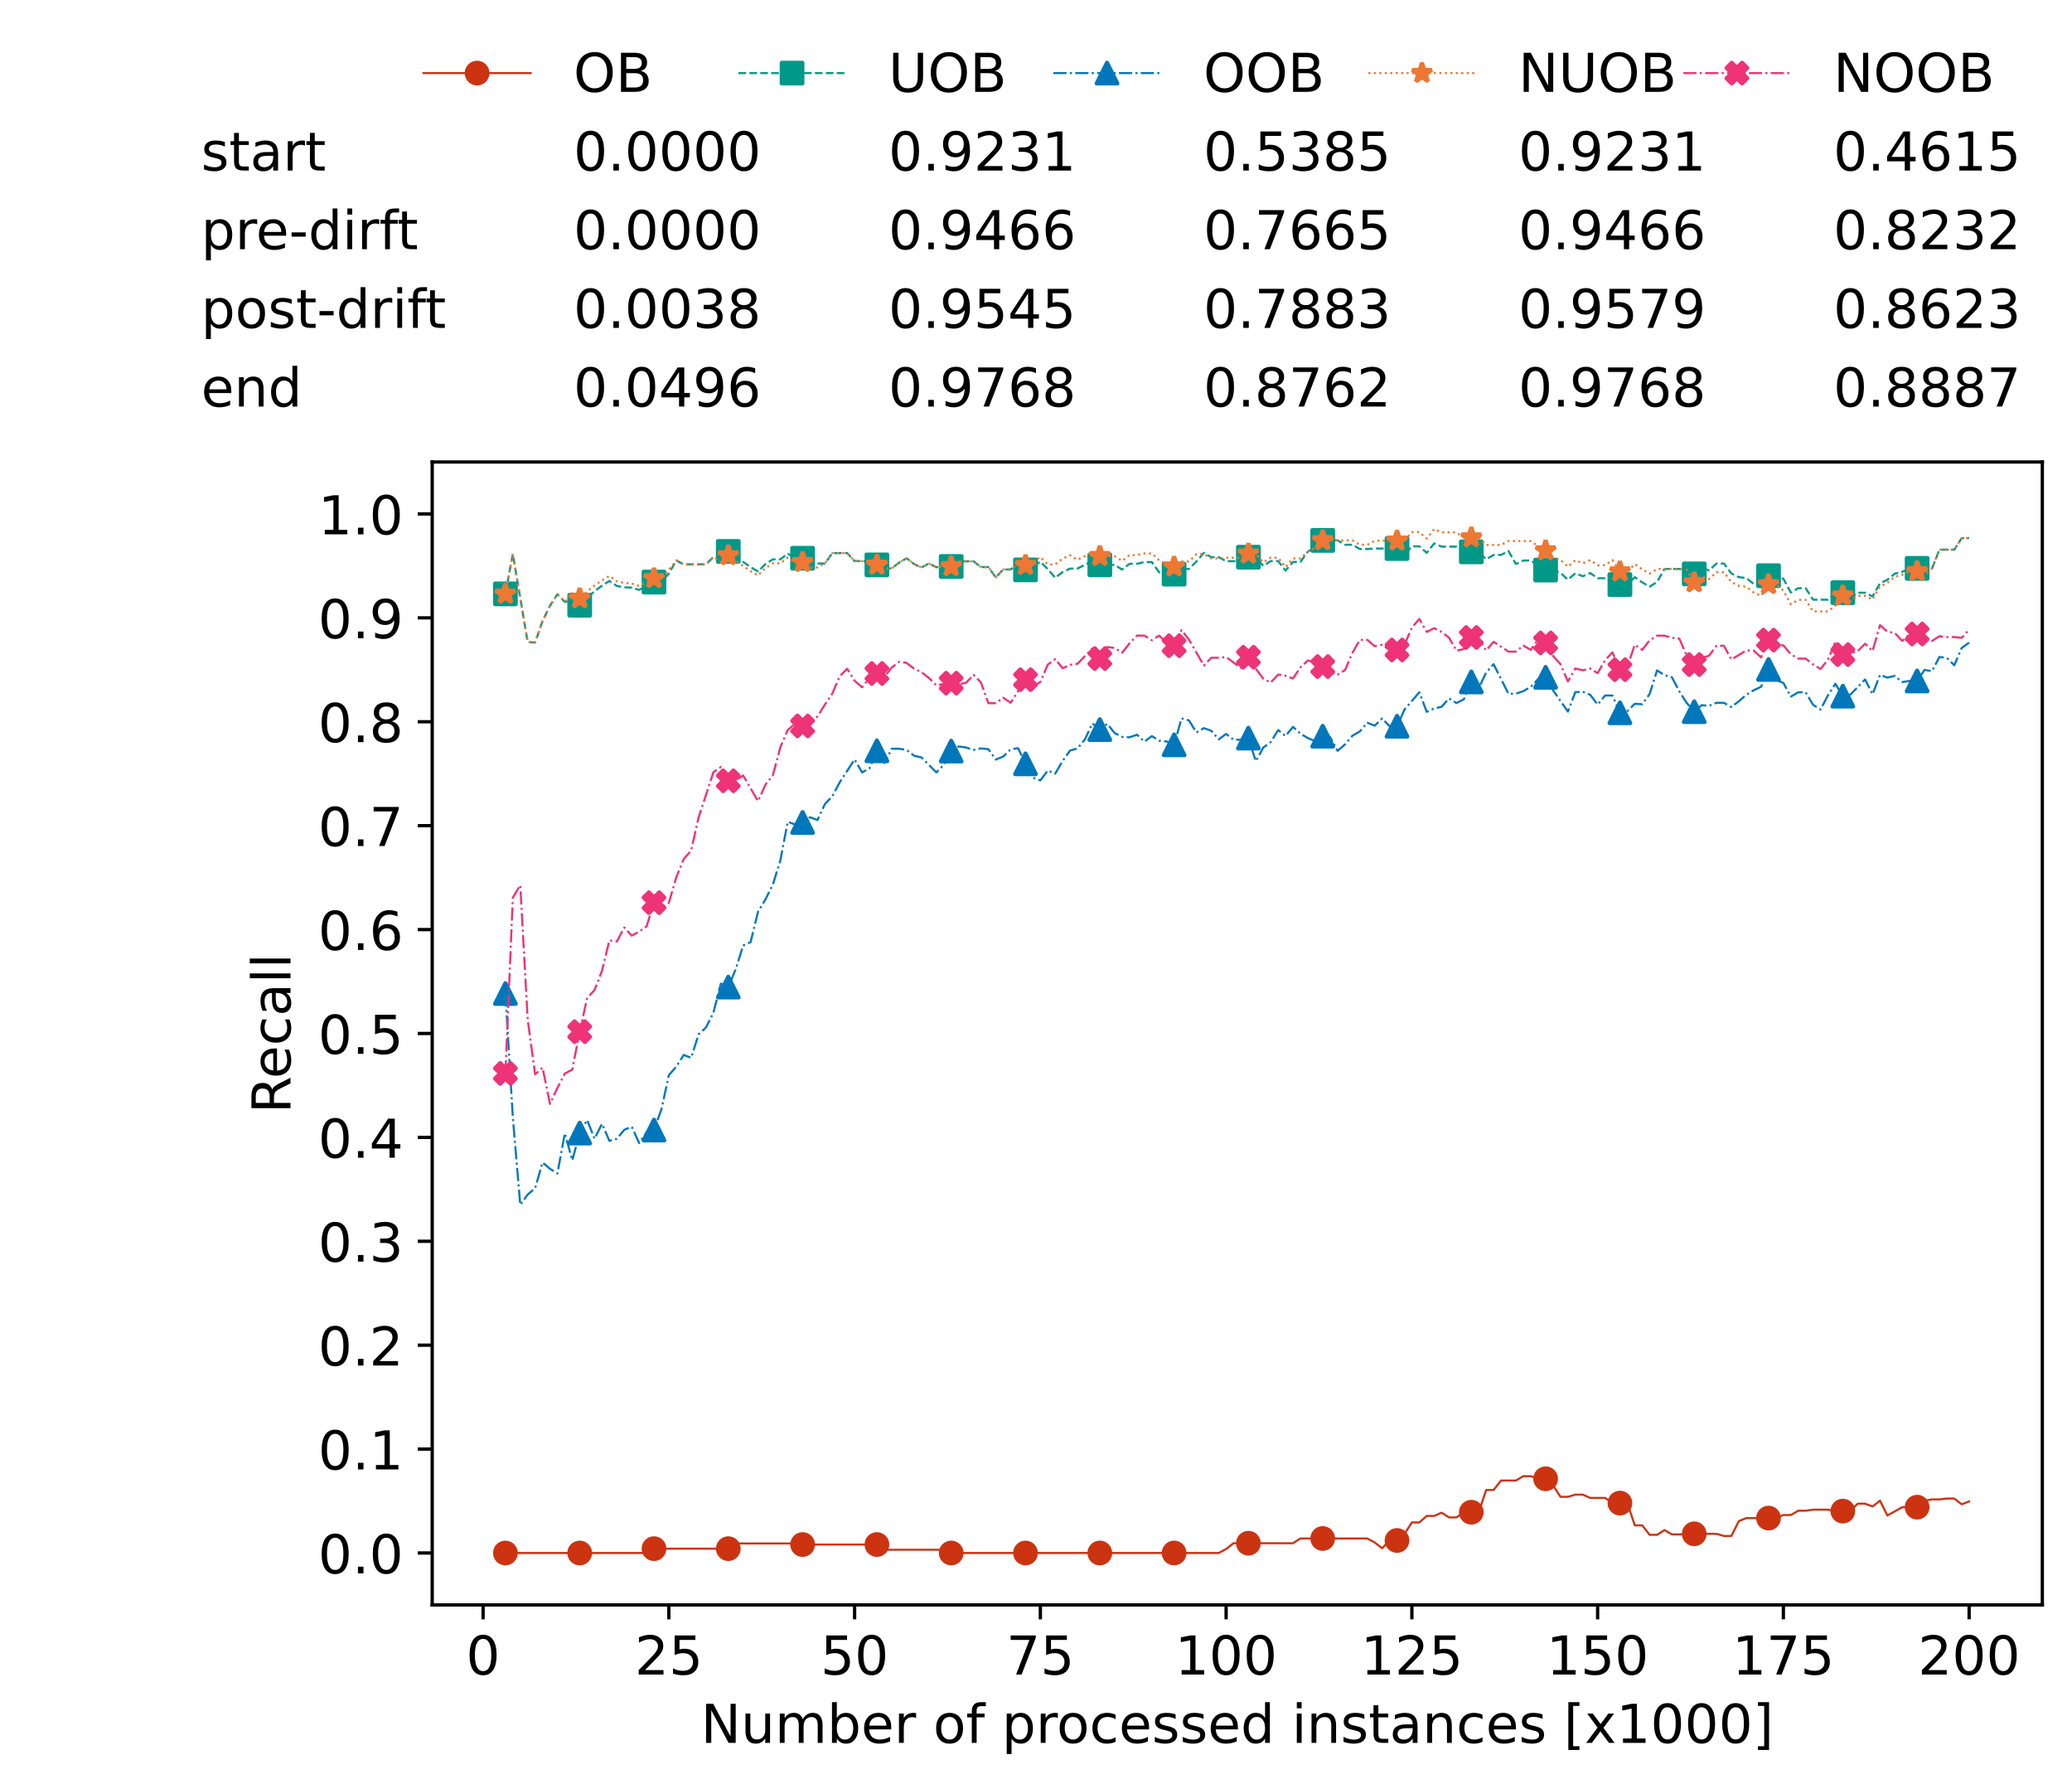 <?xml version="1.0" encoding="utf-8" standalone="no"?>
<!DOCTYPE svg PUBLIC "-//W3C//DTD SVG 1.1//EN"
  "http://www.w3.org/Graphics/SVG/1.1/DTD/svg11.dtd">
<!-- Created with matplotlib (https://matplotlib.org/) -->
<svg height="432.615pt" version="1.1" viewBox="0 0 502.65 432.615" width="502.65pt" xmlns="http://www.w3.org/2000/svg" xmlns:xlink="http://www.w3.org/1999/xlink">
 <defs>
  <style type="text/css">*{stroke-linecap:butt;stroke-linejoin:round;}</style>
 </defs>
 <g id="figure_1">
  <g id="patch_1">
   <path d="M 0 432.615 
L 502.65 432.615 
L 502.65 0 
L 0 0 
z
" style="fill:#ffffff;"/>
  </g>
  <g id="axes_1">
   <g id="patch_2">
    <path d="M 104.85 389.252 
L 495.45 389.252 
L 495.45 112.052 
L 104.85 112.052 
z
" style="fill:#ffffff;"/>
   </g>
   <g id="matplotlib.axis_1">
    <g id="xtick_1">
     <g id="line2d_1">
      <defs>
       <path d="M 0 0 
L 0 3.5 
" id="m3a523a828f" style="stroke:#000000;stroke-width:0.8;"/>
      </defs>
      <g>
       <use style="stroke:#000000;stroke-width:0.8;" x="117.197" xlink:href="#m3a523a828f" y="389.252"/>
      </g>
     </g>
     <g id="text_1">
      <!-- 0 -->
      <g transform="translate(113.061 406.13)scale(0.13 -0.13)">
       <defs>
        <path d="M 31.781 66.406 
Q 24.172 66.406 20.328 58.906 
Q 16.5 51.422 16.5 36.375 
Q 16.5 21.391 20.328 13.891 
Q 24.172 6.391 31.781 6.391 
Q 39.453 6.391 43.281 13.891 
Q 47.125 21.391 47.125 36.375 
Q 47.125 51.422 43.281 58.906 
Q 39.453 66.406 31.781 66.406 
z
M 31.781 74.219 
Q 44.047 74.219 50.516 64.516 
Q 56.984 54.828 56.984 36.375 
Q 56.984 17.969 50.516 8.266 
Q 44.047 -1.422 31.781 -1.422 
Q 19.531 -1.422 13.062 8.266 
Q 6.594 17.969 6.594 36.375 
Q 6.594 54.828 13.062 64.516 
Q 19.531 74.219 31.781 74.219 
z
" id="DejaVuSans-48"/>
       </defs>
       <use xlink:href="#DejaVuSans-48"/>
      </g>
     </g>
    </g>
    <g id="xtick_2">
     <g id="line2d_2">
      <g>
       <use style="stroke:#000000;stroke-width:0.8;" x="162.259" xlink:href="#m3a523a828f" y="389.252"/>
      </g>
     </g>
     <g id="text_2">
      <!-- 25 -->
      <g transform="translate(153.988 406.13)scale(0.13 -0.13)">
       <defs>
        <path d="M 19.188 8.297 
L 53.609 8.297 
L 53.609 0 
L 7.328 0 
L 7.328 8.297 
Q 12.938 14.109 22.625 23.891 
Q 32.328 33.688 34.812 36.531 
Q 39.547 41.844 41.422 45.531 
Q 43.312 49.219 43.312 52.781 
Q 43.312 58.594 39.234 62.25 
Q 35.156 65.922 28.609 65.922 
Q 23.969 65.922 18.812 64.312 
Q 13.672 62.703 7.812 59.422 
L 7.812 69.391 
Q 13.766 71.781 18.938 73 
Q 24.125 74.219 28.422 74.219 
Q 39.75 74.219 46.484 68.547 
Q 53.219 62.891 53.219 53.422 
Q 53.219 48.922 51.531 44.891 
Q 49.859 40.875 45.406 35.406 
Q 44.188 33.984 37.641 27.219 
Q 31.109 20.453 19.188 8.297 
z
" id="DejaVuSans-50"/>
        <path d="M 10.797 72.906 
L 49.516 72.906 
L 49.516 64.594 
L 19.828 64.594 
L 19.828 46.734 
Q 21.969 47.469 24.109 47.828 
Q 26.266 48.188 28.422 48.188 
Q 40.625 48.188 47.75 41.5 
Q 54.891 34.812 54.891 23.391 
Q 54.891 11.625 47.562 5.094 
Q 40.234 -1.422 26.906 -1.422 
Q 22.312 -1.422 17.547 -0.641 
Q 12.797 0.141 7.719 1.703 
L 7.719 11.625 
Q 12.109 9.234 16.797 8.062 
Q 21.484 6.891 26.703 6.891 
Q 35.156 6.891 40.078 11.328 
Q 45.016 15.766 45.016 23.391 
Q 45.016 31 40.078 35.438 
Q 35.156 39.891 26.703 39.891 
Q 22.75 39.891 18.812 39.016 
Q 14.891 38.141 10.797 36.281 
z
" id="DejaVuSans-53"/>
       </defs>
       <use xlink:href="#DejaVuSans-50"/>
       <use x="63.623" xlink:href="#DejaVuSans-53"/>
      </g>
     </g>
    </g>
    <g id="xtick_3">
     <g id="line2d_3">
      <g>
       <use style="stroke:#000000;stroke-width:0.8;" x="207.322" xlink:href="#m3a523a828f" y="389.252"/>
      </g>
     </g>
     <g id="text_3">
      <!-- 50 -->
      <g transform="translate(199.05 406.13)scale(0.13 -0.13)">
       <use xlink:href="#DejaVuSans-53"/>
       <use x="63.623" xlink:href="#DejaVuSans-48"/>
      </g>
     </g>
    </g>
    <g id="xtick_4">
     <g id="line2d_4">
      <g>
       <use style="stroke:#000000;stroke-width:0.8;" x="252.384" xlink:href="#m3a523a828f" y="389.252"/>
      </g>
     </g>
     <g id="text_4">
      <!-- 75 -->
      <g transform="translate(244.113 406.13)scale(0.13 -0.13)">
       <defs>
        <path d="M 8.203 72.906 
L 55.078 72.906 
L 55.078 68.703 
L 28.609 0 
L 18.312 0 
L 43.219 64.594 
L 8.203 64.594 
z
" id="DejaVuSans-55"/>
       </defs>
       <use xlink:href="#DejaVuSans-55"/>
       <use x="63.623" xlink:href="#DejaVuSans-53"/>
      </g>
     </g>
    </g>
    <g id="xtick_5">
     <g id="line2d_5">
      <g>
       <use style="stroke:#000000;stroke-width:0.8;" x="297.446" xlink:href="#m3a523a828f" y="389.252"/>
      </g>
     </g>
     <g id="text_5">
      <!-- 100 -->
      <g transform="translate(285.039 406.13)scale(0.13 -0.13)">
       <defs>
        <path d="M 12.406 8.297 
L 28.516 8.297 
L 28.516 63.922 
L 10.984 60.406 
L 10.984 69.391 
L 28.422 72.906 
L 38.281 72.906 
L 38.281 8.297 
L 54.391 8.297 
L 54.391 0 
L 12.406 0 
z
" id="DejaVuSans-49"/>
       </defs>
       <use xlink:href="#DejaVuSans-49"/>
       <use x="63.623" xlink:href="#DejaVuSans-48"/>
       <use x="127.246" xlink:href="#DejaVuSans-48"/>
      </g>
     </g>
    </g>
    <g id="xtick_6">
     <g id="line2d_6">
      <g>
       <use style="stroke:#000000;stroke-width:0.8;" x="342.509" xlink:href="#m3a523a828f" y="389.252"/>
      </g>
     </g>
     <g id="text_6">
      <!-- 125 -->
      <g transform="translate(330.102 406.13)scale(0.13 -0.13)">
       <use xlink:href="#DejaVuSans-49"/>
       <use x="63.623" xlink:href="#DejaVuSans-50"/>
       <use x="127.246" xlink:href="#DejaVuSans-53"/>
      </g>
     </g>
    </g>
    <g id="xtick_7">
     <g id="line2d_7">
      <g>
       <use style="stroke:#000000;stroke-width:0.8;" x="387.571" xlink:href="#m3a523a828f" y="389.252"/>
      </g>
     </g>
     <g id="text_7">
      <!-- 150 -->
      <g transform="translate(375.164 406.13)scale(0.13 -0.13)">
       <use xlink:href="#DejaVuSans-49"/>
       <use x="63.623" xlink:href="#DejaVuSans-53"/>
       <use x="127.246" xlink:href="#DejaVuSans-48"/>
      </g>
     </g>
    </g>
    <g id="xtick_8">
     <g id="line2d_8">
      <g>
       <use style="stroke:#000000;stroke-width:0.8;" x="432.633" xlink:href="#m3a523a828f" y="389.252"/>
      </g>
     </g>
     <g id="text_8">
      <!-- 175 -->
      <g transform="translate(420.226 406.13)scale(0.13 -0.13)">
       <use xlink:href="#DejaVuSans-49"/>
       <use x="63.623" xlink:href="#DejaVuSans-55"/>
       <use x="127.246" xlink:href="#DejaVuSans-53"/>
      </g>
     </g>
    </g>
    <g id="xtick_9">
     <g id="line2d_9">
      <g>
       <use style="stroke:#000000;stroke-width:0.8;" x="477.695" xlink:href="#m3a523a828f" y="389.252"/>
      </g>
     </g>
     <g id="text_9">
      <!-- 200 -->
      <g transform="translate(465.289 406.13)scale(0.13 -0.13)">
       <use xlink:href="#DejaVuSans-50"/>
       <use x="63.623" xlink:href="#DejaVuSans-48"/>
       <use x="127.246" xlink:href="#DejaVuSans-48"/>
      </g>
     </g>
    </g>
    <g id="text_10">
     <!-- Number of processed instances [x1000] -->
     <g transform="translate(170.025 422.711)scale(0.13 -0.13)">
      <defs>
       <path d="M 9.812 72.906 
L 23.094 72.906 
L 55.422 11.922 
L 55.422 72.906 
L 64.984 72.906 
L 64.984 0 
L 51.703 0 
L 19.391 60.984 
L 19.391 0 
L 9.812 0 
z
" id="DejaVuSans-78"/>
       <path d="M 8.5 21.578 
L 8.5 54.688 
L 17.484 54.688 
L 17.484 21.922 
Q 17.484 14.156 20.5 10.266 
Q 23.531 6.391 29.594 6.391 
Q 36.859 6.391 41.078 11.031 
Q 45.312 15.672 45.312 23.688 
L 45.312 54.688 
L 54.297 54.688 
L 54.297 0 
L 45.312 0 
L 45.312 8.406 
Q 42.047 3.422 37.719 1 
Q 33.406 -1.422 27.688 -1.422 
Q 18.266 -1.422 13.375 4.438 
Q 8.5 10.297 8.5 21.578 
z
M 31.109 56 
z
" id="DejaVuSans-117"/>
       <path d="M 52 44.188 
Q 55.375 50.25 60.062 53.125 
Q 64.75 56 71.094 56 
Q 79.641 56 84.281 50.016 
Q 88.922 44.047 88.922 33.016 
L 88.922 0 
L 79.891 0 
L 79.891 32.719 
Q 79.891 40.578 77.094 44.375 
Q 74.312 48.188 68.609 48.188 
Q 61.625 48.188 57.562 43.547 
Q 53.516 38.922 53.516 30.906 
L 53.516 0 
L 44.484 0 
L 44.484 32.719 
Q 44.484 40.625 41.703 44.406 
Q 38.922 48.188 33.109 48.188 
Q 26.219 48.188 22.156 43.531 
Q 18.109 38.875 18.109 30.906 
L 18.109 0 
L 9.078 0 
L 9.078 54.688 
L 18.109 54.688 
L 18.109 46.188 
Q 21.188 51.219 25.484 53.609 
Q 29.781 56 35.688 56 
Q 41.656 56 45.828 52.969 
Q 50 49.953 52 44.188 
z
" id="DejaVuSans-109"/>
       <path d="M 48.688 27.297 
Q 48.688 37.203 44.609 42.844 
Q 40.531 48.484 33.406 48.484 
Q 26.266 48.484 22.188 42.844 
Q 18.109 37.203 18.109 27.297 
Q 18.109 17.391 22.188 11.75 
Q 26.266 6.109 33.406 6.109 
Q 40.531 6.109 44.609 11.75 
Q 48.688 17.391 48.688 27.297 
z
M 18.109 46.391 
Q 20.953 51.266 25.266 53.625 
Q 29.594 56 35.594 56 
Q 45.562 56 51.781 48.094 
Q 58.016 40.188 58.016 27.297 
Q 58.016 14.406 51.781 6.484 
Q 45.562 -1.422 35.594 -1.422 
Q 29.594 -1.422 25.266 0.953 
Q 20.953 3.328 18.109 8.203 
L 18.109 0 
L 9.078 0 
L 9.078 75.984 
L 18.109 75.984 
z
" id="DejaVuSans-98"/>
       <path d="M 56.203 29.594 
L 56.203 25.203 
L 14.891 25.203 
Q 15.484 15.922 20.484 11.062 
Q 25.484 6.203 34.422 6.203 
Q 39.594 6.203 44.453 7.469 
Q 49.312 8.734 54.109 11.281 
L 54.109 2.781 
Q 49.266 0.734 44.188 -0.344 
Q 39.109 -1.422 33.891 -1.422 
Q 20.797 -1.422 13.156 6.188 
Q 5.516 13.812 5.516 26.812 
Q 5.516 40.234 12.766 48.109 
Q 20.016 56 32.328 56 
Q 43.359 56 49.781 48.891 
Q 56.203 41.797 56.203 29.594 
z
M 47.219 32.234 
Q 47.125 39.594 43.094 43.984 
Q 39.062 48.391 32.422 48.391 
Q 24.906 48.391 20.391 44.141 
Q 15.875 39.891 15.188 32.172 
z
" id="DejaVuSans-101"/>
       <path d="M 41.109 46.297 
Q 39.594 47.172 37.812 47.578 
Q 36.031 48 33.891 48 
Q 26.266 48 22.188 43.047 
Q 18.109 38.094 18.109 28.812 
L 18.109 0 
L 9.078 0 
L 9.078 54.688 
L 18.109 54.688 
L 18.109 46.188 
Q 20.953 51.172 25.484 53.578 
Q 30.031 56 36.531 56 
Q 37.453 56 38.578 55.875 
Q 39.703 55.766 41.062 55.516 
z
" id="DejaVuSans-114"/>
       <path id="DejaVuSans-32"/>
       <path d="M 30.609 48.391 
Q 23.391 48.391 19.188 42.75 
Q 14.984 37.109 14.984 27.297 
Q 14.984 17.484 19.156 11.844 
Q 23.344 6.203 30.609 6.203 
Q 37.797 6.203 41.984 11.859 
Q 46.188 17.531 46.188 27.297 
Q 46.188 37.016 41.984 42.703 
Q 37.797 48.391 30.609 48.391 
z
M 30.609 56 
Q 42.328 56 49.016 48.375 
Q 55.719 40.766 55.719 27.297 
Q 55.719 13.875 49.016 6.219 
Q 42.328 -1.422 30.609 -1.422 
Q 18.844 -1.422 12.172 6.219 
Q 5.516 13.875 5.516 27.297 
Q 5.516 40.766 12.172 48.375 
Q 18.844 56 30.609 56 
z
" id="DejaVuSans-111"/>
       <path d="M 37.109 75.984 
L 37.109 68.5 
L 28.516 68.5 
Q 23.688 68.5 21.797 66.547 
Q 19.922 64.594 19.922 59.516 
L 19.922 54.688 
L 34.719 54.688 
L 34.719 47.703 
L 19.922 47.703 
L 19.922 0 
L 10.891 0 
L 10.891 47.703 
L 2.297 47.703 
L 2.297 54.688 
L 10.891 54.688 
L 10.891 58.5 
Q 10.891 67.625 15.141 71.797 
Q 19.391 75.984 28.609 75.984 
z
" id="DejaVuSans-102"/>
       <path d="M 18.109 8.203 
L 18.109 -20.797 
L 9.078 -20.797 
L 9.078 54.688 
L 18.109 54.688 
L 18.109 46.391 
Q 20.953 51.266 25.266 53.625 
Q 29.594 56 35.594 56 
Q 45.562 56 51.781 48.094 
Q 58.016 40.188 58.016 27.297 
Q 58.016 14.406 51.781 6.484 
Q 45.562 -1.422 35.594 -1.422 
Q 29.594 -1.422 25.266 0.953 
Q 20.953 3.328 18.109 8.203 
z
M 48.688 27.297 
Q 48.688 37.203 44.609 42.844 
Q 40.531 48.484 33.406 48.484 
Q 26.266 48.484 22.188 42.844 
Q 18.109 37.203 18.109 27.297 
Q 18.109 17.391 22.188 11.75 
Q 26.266 6.109 33.406 6.109 
Q 40.531 6.109 44.609 11.75 
Q 48.688 17.391 48.688 27.297 
z
" id="DejaVuSans-112"/>
       <path d="M 48.781 52.594 
L 48.781 44.188 
Q 44.969 46.297 41.141 47.344 
Q 37.312 48.391 33.406 48.391 
Q 24.656 48.391 19.812 42.844 
Q 14.984 37.312 14.984 27.297 
Q 14.984 17.281 19.812 11.734 
Q 24.656 6.203 33.406 6.203 
Q 37.312 6.203 41.141 7.25 
Q 44.969 8.297 48.781 10.406 
L 48.781 2.094 
Q 45.016 0.344 40.984 -0.531 
Q 36.969 -1.422 32.422 -1.422 
Q 20.062 -1.422 12.781 6.344 
Q 5.516 14.109 5.516 27.297 
Q 5.516 40.672 12.859 48.328 
Q 20.219 56 33.016 56 
Q 37.156 56 41.109 55.141 
Q 45.062 54.297 48.781 52.594 
z
" id="DejaVuSans-99"/>
       <path d="M 44.281 53.078 
L 44.281 44.578 
Q 40.484 46.531 36.375 47.5 
Q 32.281 48.484 27.875 48.484 
Q 21.188 48.484 17.844 46.438 
Q 14.5 44.391 14.5 40.281 
Q 14.5 37.156 16.891 35.375 
Q 19.281 33.594 26.516 31.984 
L 29.594 31.297 
Q 39.156 29.25 43.188 25.516 
Q 47.219 21.781 47.219 15.094 
Q 47.219 7.469 41.188 3.016 
Q 35.156 -1.422 24.609 -1.422 
Q 20.219 -1.422 15.453 -0.562 
Q 10.688 0.297 5.422 2 
L 5.422 11.281 
Q 10.406 8.688 15.234 7.391 
Q 20.062 6.109 24.812 6.109 
Q 31.156 6.109 34.562 8.281 
Q 37.984 10.453 37.984 14.406 
Q 37.984 18.062 35.516 20.016 
Q 33.062 21.969 24.703 23.781 
L 21.578 24.516 
Q 13.234 26.266 9.516 29.906 
Q 5.812 33.547 5.812 39.891 
Q 5.812 47.609 11.281 51.797 
Q 16.75 56 26.812 56 
Q 31.781 56 36.172 55.266 
Q 40.578 54.547 44.281 53.078 
z
" id="DejaVuSans-115"/>
       <path d="M 45.406 46.391 
L 45.406 75.984 
L 54.391 75.984 
L 54.391 0 
L 45.406 0 
L 45.406 8.203 
Q 42.578 3.328 38.25 0.953 
Q 33.938 -1.422 27.875 -1.422 
Q 17.969 -1.422 11.734 6.484 
Q 5.516 14.406 5.516 27.297 
Q 5.516 40.188 11.734 48.094 
Q 17.969 56 27.875 56 
Q 33.938 56 38.25 53.625 
Q 42.578 51.266 45.406 46.391 
z
M 14.797 27.297 
Q 14.797 17.391 18.875 11.75 
Q 22.953 6.109 30.078 6.109 
Q 37.203 6.109 41.297 11.75 
Q 45.406 17.391 45.406 27.297 
Q 45.406 37.203 41.297 42.844 
Q 37.203 48.484 30.078 48.484 
Q 22.953 48.484 18.875 42.844 
Q 14.797 37.203 14.797 27.297 
z
" id="DejaVuSans-100"/>
       <path d="M 9.422 54.688 
L 18.406 54.688 
L 18.406 0 
L 9.422 0 
z
M 9.422 75.984 
L 18.406 75.984 
L 18.406 64.594 
L 9.422 64.594 
z
" id="DejaVuSans-105"/>
       <path d="M 54.891 33.016 
L 54.891 0 
L 45.906 0 
L 45.906 32.719 
Q 45.906 40.484 42.875 44.328 
Q 39.844 48.188 33.797 48.188 
Q 26.516 48.188 22.312 43.547 
Q 18.109 38.922 18.109 30.906 
L 18.109 0 
L 9.078 0 
L 9.078 54.688 
L 18.109 54.688 
L 18.109 46.188 
Q 21.344 51.125 25.703 53.562 
Q 30.078 56 35.797 56 
Q 45.219 56 50.047 50.172 
Q 54.891 44.344 54.891 33.016 
z
" id="DejaVuSans-110"/>
       <path d="M 18.312 70.219 
L 18.312 54.688 
L 36.812 54.688 
L 36.812 47.703 
L 18.312 47.703 
L 18.312 18.016 
Q 18.312 11.328 20.141 9.422 
Q 21.969 7.516 27.594 7.516 
L 36.812 7.516 
L 36.812 0 
L 27.594 0 
Q 17.188 0 13.234 3.875 
Q 9.281 7.766 9.281 18.016 
L 9.281 47.703 
L 2.688 47.703 
L 2.688 54.688 
L 9.281 54.688 
L 9.281 70.219 
z
" id="DejaVuSans-116"/>
       <path d="M 34.281 27.484 
Q 23.391 27.484 19.188 25 
Q 14.984 22.516 14.984 16.5 
Q 14.984 11.719 18.141 8.906 
Q 21.297 6.109 26.703 6.109 
Q 34.188 6.109 38.703 11.406 
Q 43.219 16.703 43.219 25.484 
L 43.219 27.484 
z
M 52.203 31.203 
L 52.203 0 
L 43.219 0 
L 43.219 8.297 
Q 40.141 3.328 35.547 0.953 
Q 30.953 -1.422 24.312 -1.422 
Q 15.922 -1.422 10.953 3.297 
Q 6 8.016 6 15.922 
Q 6 25.141 12.172 29.828 
Q 18.359 34.516 30.609 34.516 
L 43.219 34.516 
L 43.219 35.406 
Q 43.219 41.609 39.141 45 
Q 35.062 48.391 27.688 48.391 
Q 23 48.391 18.547 47.266 
Q 14.109 46.141 10.016 43.891 
L 10.016 52.203 
Q 14.938 54.109 19.578 55.047 
Q 24.219 56 28.609 56 
Q 40.484 56 46.344 49.844 
Q 52.203 43.703 52.203 31.203 
z
" id="DejaVuSans-97"/>
       <path d="M 8.594 75.984 
L 29.297 75.984 
L 29.297 69 
L 17.578 69 
L 17.578 -6.203 
L 29.297 -6.203 
L 29.297 -13.188 
L 8.594 -13.188 
z
" id="DejaVuSans-91"/>
       <path d="M 54.891 54.688 
L 35.109 28.078 
L 55.906 0 
L 45.312 0 
L 29.391 21.484 
L 13.484 0 
L 2.875 0 
L 24.125 28.609 
L 4.688 54.688 
L 15.281 54.688 
L 29.781 35.203 
L 44.281 54.688 
z
" id="DejaVuSans-120"/>
       <path d="M 30.422 75.984 
L 30.422 -13.188 
L 9.719 -13.188 
L 9.719 -6.203 
L 21.391 -6.203 
L 21.391 69 
L 9.719 69 
L 9.719 75.984 
z
" id="DejaVuSans-93"/>
      </defs>
      <use xlink:href="#DejaVuSans-78"/>
      <use x="74.805" xlink:href="#DejaVuSans-117"/>
      <use x="138.184" xlink:href="#DejaVuSans-109"/>
      <use x="235.596" xlink:href="#DejaVuSans-98"/>
      <use x="299.072" xlink:href="#DejaVuSans-101"/>
      <use x="360.596" xlink:href="#DejaVuSans-114"/>
      <use x="401.709" xlink:href="#DejaVuSans-32"/>
      <use x="433.496" xlink:href="#DejaVuSans-111"/>
      <use x="494.678" xlink:href="#DejaVuSans-102"/>
      <use x="529.883" xlink:href="#DejaVuSans-32"/>
      <use x="561.67" xlink:href="#DejaVuSans-112"/>
      <use x="625.146" xlink:href="#DejaVuSans-114"/>
      <use x="664.01" xlink:href="#DejaVuSans-111"/>
      <use x="725.191" xlink:href="#DejaVuSans-99"/>
      <use x="780.172" xlink:href="#DejaVuSans-101"/>
      <use x="841.695" xlink:href="#DejaVuSans-115"/>
      <use x="893.795" xlink:href="#DejaVuSans-115"/>
      <use x="945.895" xlink:href="#DejaVuSans-101"/>
      <use x="1007.418" xlink:href="#DejaVuSans-100"/>
      <use x="1070.895" xlink:href="#DejaVuSans-32"/>
      <use x="1102.682" xlink:href="#DejaVuSans-105"/>
      <use x="1130.465" xlink:href="#DejaVuSans-110"/>
      <use x="1193.844" xlink:href="#DejaVuSans-115"/>
      <use x="1245.943" xlink:href="#DejaVuSans-116"/>
      <use x="1285.152" xlink:href="#DejaVuSans-97"/>
      <use x="1346.432" xlink:href="#DejaVuSans-110"/>
      <use x="1409.811" xlink:href="#DejaVuSans-99"/>
      <use x="1464.791" xlink:href="#DejaVuSans-101"/>
      <use x="1526.314" xlink:href="#DejaVuSans-115"/>
      <use x="1578.414" xlink:href="#DejaVuSans-32"/>
      <use x="1610.201" xlink:href="#DejaVuSans-91"/>
      <use x="1649.215" xlink:href="#DejaVuSans-120"/>
      <use x="1708.395" xlink:href="#DejaVuSans-49"/>
      <use x="1772.018" xlink:href="#DejaVuSans-48"/>
      <use x="1835.641" xlink:href="#DejaVuSans-48"/>
      <use x="1899.264" xlink:href="#DejaVuSans-48"/>
      <use x="1962.887" xlink:href="#DejaVuSans-93"/>
     </g>
    </g>
   </g>
   <g id="matplotlib.axis_2">
    <g id="ytick_1">
     <g id="line2d_10">
      <defs>
       <path d="M 0 0 
L -3.5 0 
" id="mbc9054216c" style="stroke:#000000;stroke-width:0.8;"/>
      </defs>
      <g>
       <use style="stroke:#000000;stroke-width:0.8;" x="104.85" xlink:href="#mbc9054216c" y="376.652"/>
      </g>
     </g>
     <g id="text_11">
      <!-- 0.0 -->
      <g transform="translate(77.176 381.591)scale(0.13 -0.13)">
       <defs>
        <path d="M 10.688 12.406 
L 21 12.406 
L 21 0 
L 10.688 0 
z
" id="DejaVuSans-46"/>
       </defs>
       <use xlink:href="#DejaVuSans-48"/>
       <use x="63.623" xlink:href="#DejaVuSans-46"/>
       <use x="95.41" xlink:href="#DejaVuSans-48"/>
      </g>
     </g>
    </g>
    <g id="ytick_2">
     <g id="line2d_11">
      <g>
       <use style="stroke:#000000;stroke-width:0.8;" x="104.85" xlink:href="#mbc9054216c" y="351.452"/>
      </g>
     </g>
     <g id="text_12">
      <!-- 0.1 -->
      <g transform="translate(77.176 356.391)scale(0.13 -0.13)">
       <use xlink:href="#DejaVuSans-48"/>
       <use x="63.623" xlink:href="#DejaVuSans-46"/>
       <use x="95.41" xlink:href="#DejaVuSans-49"/>
      </g>
     </g>
    </g>
    <g id="ytick_3">
     <g id="line2d_12">
      <g>
       <use style="stroke:#000000;stroke-width:0.8;" x="104.85" xlink:href="#mbc9054216c" y="326.252"/>
      </g>
     </g>
     <g id="text_13">
      <!-- 0.2 -->
      <g transform="translate(77.176 331.191)scale(0.13 -0.13)">
       <use xlink:href="#DejaVuSans-48"/>
       <use x="63.623" xlink:href="#DejaVuSans-46"/>
       <use x="95.41" xlink:href="#DejaVuSans-50"/>
      </g>
     </g>
    </g>
    <g id="ytick_4">
     <g id="line2d_13">
      <g>
       <use style="stroke:#000000;stroke-width:0.8;" x="104.85" xlink:href="#mbc9054216c" y="301.052"/>
      </g>
     </g>
     <g id="text_14">
      <!-- 0.3 -->
      <g transform="translate(77.176 305.991)scale(0.13 -0.13)">
       <defs>
        <path d="M 40.578 39.312 
Q 47.656 37.797 51.625 33 
Q 55.609 28.219 55.609 21.188 
Q 55.609 10.406 48.188 4.484 
Q 40.766 -1.422 27.094 -1.422 
Q 22.516 -1.422 17.656 -0.516 
Q 12.797 0.391 7.625 2.203 
L 7.625 11.719 
Q 11.719 9.328 16.594 8.109 
Q 21.484 6.891 26.812 6.891 
Q 36.078 6.891 40.938 10.547 
Q 45.797 14.203 45.797 21.188 
Q 45.797 27.641 41.281 31.266 
Q 36.766 34.906 28.719 34.906 
L 20.219 34.906 
L 20.219 43.016 
L 29.109 43.016 
Q 36.375 43.016 40.234 45.922 
Q 44.094 48.828 44.094 54.297 
Q 44.094 59.906 40.109 62.906 
Q 36.141 65.922 28.719 65.922 
Q 24.656 65.922 20.016 65.031 
Q 15.375 64.156 9.812 62.312 
L 9.812 71.094 
Q 15.438 72.656 20.344 73.438 
Q 25.25 74.219 29.594 74.219 
Q 40.828 74.219 47.359 69.109 
Q 53.906 64.016 53.906 55.328 
Q 53.906 49.266 50.438 45.094 
Q 46.969 40.922 40.578 39.312 
z
" id="DejaVuSans-51"/>
       </defs>
       <use xlink:href="#DejaVuSans-48"/>
       <use x="63.623" xlink:href="#DejaVuSans-46"/>
       <use x="95.41" xlink:href="#DejaVuSans-51"/>
      </g>
     </g>
    </g>
    <g id="ytick_5">
     <g id="line2d_14">
      <g>
       <use style="stroke:#000000;stroke-width:0.8;" x="104.85" xlink:href="#mbc9054216c" y="275.852"/>
      </g>
     </g>
     <g id="text_15">
      <!-- 0.4 -->
      <g transform="translate(77.176 280.791)scale(0.13 -0.13)">
       <defs>
        <path d="M 37.797 64.312 
L 12.891 25.391 
L 37.797 25.391 
z
M 35.203 72.906 
L 47.609 72.906 
L 47.609 25.391 
L 58.016 25.391 
L 58.016 17.188 
L 47.609 17.188 
L 47.609 0 
L 37.797 0 
L 37.797 17.188 
L 4.891 17.188 
L 4.891 26.703 
z
" id="DejaVuSans-52"/>
       </defs>
       <use xlink:href="#DejaVuSans-48"/>
       <use x="63.623" xlink:href="#DejaVuSans-46"/>
       <use x="95.41" xlink:href="#DejaVuSans-52"/>
      </g>
     </g>
    </g>
    <g id="ytick_6">
     <g id="line2d_15">
      <g>
       <use style="stroke:#000000;stroke-width:0.8;" x="104.85" xlink:href="#mbc9054216c" y="250.652"/>
      </g>
     </g>
     <g id="text_16">
      <!-- 0.5 -->
      <g transform="translate(77.176 255.591)scale(0.13 -0.13)">
       <use xlink:href="#DejaVuSans-48"/>
       <use x="63.623" xlink:href="#DejaVuSans-46"/>
       <use x="95.41" xlink:href="#DejaVuSans-53"/>
      </g>
     </g>
    </g>
    <g id="ytick_7">
     <g id="line2d_16">
      <g>
       <use style="stroke:#000000;stroke-width:0.8;" x="104.85" xlink:href="#mbc9054216c" y="225.452"/>
      </g>
     </g>
     <g id="text_17">
      <!-- 0.6 -->
      <g transform="translate(77.176 230.391)scale(0.13 -0.13)">
       <defs>
        <path d="M 33.016 40.375 
Q 26.375 40.375 22.484 35.828 
Q 18.609 31.297 18.609 23.391 
Q 18.609 15.531 22.484 10.953 
Q 26.375 6.391 33.016 6.391 
Q 39.656 6.391 43.531 10.953 
Q 47.406 15.531 47.406 23.391 
Q 47.406 31.297 43.531 35.828 
Q 39.656 40.375 33.016 40.375 
z
M 52.594 71.297 
L 52.594 62.312 
Q 48.875 64.062 45.094 64.984 
Q 41.312 65.922 37.594 65.922 
Q 27.828 65.922 22.672 59.328 
Q 17.531 52.734 16.797 39.406 
Q 19.672 43.656 24.016 45.922 
Q 28.375 48.188 33.594 48.188 
Q 44.578 48.188 50.953 41.516 
Q 57.328 34.859 57.328 23.391 
Q 57.328 12.156 50.688 5.359 
Q 44.047 -1.422 33.016 -1.422 
Q 20.359 -1.422 13.672 8.266 
Q 6.984 17.969 6.984 36.375 
Q 6.984 53.656 15.188 63.938 
Q 23.391 74.219 37.203 74.219 
Q 40.922 74.219 44.703 73.484 
Q 48.484 72.75 52.594 71.297 
z
" id="DejaVuSans-54"/>
       </defs>
       <use xlink:href="#DejaVuSans-48"/>
       <use x="63.623" xlink:href="#DejaVuSans-46"/>
       <use x="95.41" xlink:href="#DejaVuSans-54"/>
      </g>
     </g>
    </g>
    <g id="ytick_8">
     <g id="line2d_17">
      <g>
       <use style="stroke:#000000;stroke-width:0.8;" x="104.85" xlink:href="#mbc9054216c" y="200.252"/>
      </g>
     </g>
     <g id="text_18">
      <!-- 0.7 -->
      <g transform="translate(77.176 205.191)scale(0.13 -0.13)">
       <use xlink:href="#DejaVuSans-48"/>
       <use x="63.623" xlink:href="#DejaVuSans-46"/>
       <use x="95.41" xlink:href="#DejaVuSans-55"/>
      </g>
     </g>
    </g>
    <g id="ytick_9">
     <g id="line2d_18">
      <g>
       <use style="stroke:#000000;stroke-width:0.8;" x="104.85" xlink:href="#mbc9054216c" y="175.052"/>
      </g>
     </g>
     <g id="text_19">
      <!-- 0.8 -->
      <g transform="translate(77.176 179.991)scale(0.13 -0.13)">
       <defs>
        <path d="M 31.781 34.625 
Q 24.75 34.625 20.719 30.859 
Q 16.703 27.094 16.703 20.516 
Q 16.703 13.922 20.719 10.156 
Q 24.75 6.391 31.781 6.391 
Q 38.812 6.391 42.859 10.172 
Q 46.922 13.969 46.922 20.516 
Q 46.922 27.094 42.891 30.859 
Q 38.875 34.625 31.781 34.625 
z
M 21.922 38.812 
Q 15.578 40.375 12.031 44.719 
Q 8.5 49.078 8.5 55.328 
Q 8.5 64.062 14.719 69.141 
Q 20.953 74.219 31.781 74.219 
Q 42.672 74.219 48.875 69.141 
Q 55.078 64.062 55.078 55.328 
Q 55.078 49.078 51.531 44.719 
Q 48 40.375 41.703 38.812 
Q 48.828 37.156 52.797 32.312 
Q 56.781 27.484 56.781 20.516 
Q 56.781 9.906 50.312 4.234 
Q 43.844 -1.422 31.781 -1.422 
Q 19.734 -1.422 13.25 4.234 
Q 6.781 9.906 6.781 20.516 
Q 6.781 27.484 10.781 32.312 
Q 14.797 37.156 21.922 38.812 
z
M 18.312 54.391 
Q 18.312 48.734 21.844 45.562 
Q 25.391 42.391 31.781 42.391 
Q 38.141 42.391 41.719 45.562 
Q 45.312 48.734 45.312 54.391 
Q 45.312 60.062 41.719 63.234 
Q 38.141 66.406 31.781 66.406 
Q 25.391 66.406 21.844 63.234 
Q 18.312 60.062 18.312 54.391 
z
" id="DejaVuSans-56"/>
       </defs>
       <use xlink:href="#DejaVuSans-48"/>
       <use x="63.623" xlink:href="#DejaVuSans-46"/>
       <use x="95.41" xlink:href="#DejaVuSans-56"/>
      </g>
     </g>
    </g>
    <g id="ytick_10">
     <g id="line2d_19">
      <g>
       <use style="stroke:#000000;stroke-width:0.8;" x="104.85" xlink:href="#mbc9054216c" y="149.852"/>
      </g>
     </g>
     <g id="text_20">
      <!-- 0.9 -->
      <g transform="translate(77.176 154.791)scale(0.13 -0.13)">
       <defs>
        <path d="M 10.984 1.516 
L 10.984 10.5 
Q 14.703 8.734 18.5 7.812 
Q 22.312 6.891 25.984 6.891 
Q 35.75 6.891 40.891 13.453 
Q 46.047 20.016 46.781 33.406 
Q 43.953 29.203 39.594 26.953 
Q 35.25 24.703 29.984 24.703 
Q 19.047 24.703 12.672 31.312 
Q 6.297 37.938 6.297 49.422 
Q 6.297 60.641 12.938 67.422 
Q 19.578 74.219 30.609 74.219 
Q 43.266 74.219 49.922 64.516 
Q 56.594 54.828 56.594 36.375 
Q 56.594 19.141 48.406 8.859 
Q 40.234 -1.422 26.422 -1.422 
Q 22.703 -1.422 18.891 -0.688 
Q 15.094 0.047 10.984 1.516 
z
M 30.609 32.422 
Q 37.25 32.422 41.125 36.953 
Q 45.016 41.5 45.016 49.422 
Q 45.016 57.281 41.125 61.844 
Q 37.25 66.406 30.609 66.406 
Q 23.969 66.406 20.094 61.844 
Q 16.219 57.281 16.219 49.422 
Q 16.219 41.5 20.094 36.953 
Q 23.969 32.422 30.609 32.422 
z
" id="DejaVuSans-57"/>
       </defs>
       <use xlink:href="#DejaVuSans-48"/>
       <use x="63.623" xlink:href="#DejaVuSans-46"/>
       <use x="95.41" xlink:href="#DejaVuSans-57"/>
      </g>
     </g>
    </g>
    <g id="ytick_11">
     <g id="line2d_20">
      <g>
       <use style="stroke:#000000;stroke-width:0.8;" x="104.85" xlink:href="#mbc9054216c" y="124.652"/>
      </g>
     </g>
     <g id="text_21">
      <!-- 1.0 -->
      <g transform="translate(77.176 129.591)scale(0.13 -0.13)">
       <use xlink:href="#DejaVuSans-49"/>
       <use x="63.623" xlink:href="#DejaVuSans-46"/>
       <use x="95.41" xlink:href="#DejaVuSans-48"/>
      </g>
     </g>
    </g>
    <g id="text_22">
     <!-- Recall -->
     <g transform="translate(70.472 270.044)rotate(-90)scale(0.13 -0.13)">
      <defs>
       <path d="M 44.391 34.188 
Q 47.562 33.109 50.562 29.594 
Q 53.562 26.078 56.594 19.922 
L 66.609 0 
L 56 0 
L 46.688 18.703 
Q 43.062 26.031 39.672 28.422 
Q 36.281 30.812 30.422 30.812 
L 19.672 30.812 
L 19.672 0 
L 9.812 0 
L 9.812 72.906 
L 32.078 72.906 
Q 44.578 72.906 50.734 67.672 
Q 56.891 62.453 56.891 51.906 
Q 56.891 45.016 53.688 40.469 
Q 50.484 35.938 44.391 34.188 
z
M 19.672 64.797 
L 19.672 38.922 
L 32.078 38.922 
Q 39.203 38.922 42.844 42.219 
Q 46.484 45.516 46.484 51.906 
Q 46.484 58.297 42.844 61.547 
Q 39.203 64.797 32.078 64.797 
z
" id="DejaVuSans-82"/>
       <path d="M 9.422 75.984 
L 18.406 75.984 
L 18.406 0 
L 9.422 0 
z
" id="DejaVuSans-108"/>
      </defs>
      <use xlink:href="#DejaVuSans-82"/>
      <use x="64.982" xlink:href="#DejaVuSans-101"/>
      <use x="126.506" xlink:href="#DejaVuSans-99"/>
      <use x="181.486" xlink:href="#DejaVuSans-97"/>
      <use x="242.766" xlink:href="#DejaVuSans-108"/>
      <use x="270.549" xlink:href="#DejaVuSans-108"/>
     </g>
    </g>
   </g>
   <g id="line2d_21"/>
   <g id="line2d_22"/>
   <g id="line2d_23"/>
   <g id="line2d_24"/>
   <g id="line2d_25"/>
   <g id="line2d_26">
    <path clip-path="url(#ped42271fba)" d="M 122.605 376.652 
L 156.852 376.652 
L 158.654 375.602 
L 176.679 375.602 
L 178.482 374.342 
L 192.902 374.342 
L 194.704 374.604 
L 212.729 374.604 
L 214.532 375.864 
L 228.952 375.864 
L 230.754 376.652 
L 295.644 376.652 
L 297.446 375.683 
L 299.249 374.283 
L 313.669 374.283 
L 315.471 373.137 
L 331.694 373.137 
L 333.496 374.106 
L 335.299 375.506 
L 337.101 373.616 
L 338.904 373.616 
L 340.706 372.041 
L 342.509 369.241 
L 344.311 369.241 
L 346.114 367.666 
L 347.916 367.666 
L 349.719 366.879 
L 351.521 368.024 
L 353.324 368.024 
L 355.126 366.764 
L 358.731 366.764 
L 360.533 361.364 
L 362.336 361.364 
L 364.138 359.073 
L 367.743 359.073 
L 369.546 358.023 
L 371.348 358.023 
L 373.151 358.653 
L 374.953 358.653 
L 376.756 360.228 
L 378.558 363.028 
L 380.361 363.028 
L 382.163 362.503 
L 383.966 362.503 
L 385.768 363.291 
L 389.373 363.291 
L 391.176 364.551 
L 394.781 364.551 
L 396.583 369.951 
L 398.386 369.951 
L 400.188 372.242 
L 401.991 372.242 
L 403.793 371.096 
L 405.596 372.146 
L 407.398 372.146 
L 409.201 372.006 
L 416.411 372.006 
L 418.213 372.531 
L 420.016 372.531 
L 421.818 368.931 
L 423.621 368.19 
L 430.831 368.19 
L 432.633 367.449 
L 434.436 367.449 
L 436.238 366.399 
L 438.041 366.399 
L 439.843 366.144 
L 443.448 366.144 
L 445.251 366.494 
L 448.856 366.494 
L 450.658 364.694 
L 452.461 364.694 
L 454.263 365.369 
L 456.066 363.969 
L 457.868 367.569 
L 461.473 365.541 
L 465.078 365.541 
L 466.881 363.966 
L 468.683 363.658 
L 470.485 363.658 
L 472.288 363.448 
L 474.09 363.448 
L 475.893 364.848 
L 477.695 364.148 
L 477.695 364.148 
" style="fill:none;stroke:#cc3311;stroke-linecap:square;stroke-width:0.5;"/>
    <defs>
     <path d="M 0 2.5 
C 0.663 2.5 1.299 2.237 1.768 1.768 
C 2.237 1.299 2.5 0.663 2.5 0 
C 2.5 -0.663 2.237 -1.299 1.768 -1.768 
C 1.299 -2.237 0.663 -2.5 0 -2.5 
C -0.663 -2.5 -1.299 -2.237 -1.768 -1.768 
C -2.237 -1.299 -2.5 -0.663 -2.5 0 
C -2.5 0.663 -2.237 1.299 -1.768 1.768 
C -1.299 2.237 -0.663 2.5 0 2.5 
z
" id="m0999b992eb" style="stroke:#cc3311;"/>
    </defs>
    <g clip-path="url(#ped42271fba)">
     <use style="fill:#cc3311;stroke:#cc3311;" x="122.605" xlink:href="#m0999b992eb" y="376.652"/>
     <use style="fill:#cc3311;stroke:#cc3311;" x="140.629" xlink:href="#m0999b992eb" y="376.652"/>
     <use style="fill:#cc3311;stroke:#cc3311;" x="158.654" xlink:href="#m0999b992eb" y="375.602"/>
     <use style="fill:#cc3311;stroke:#cc3311;" x="176.679" xlink:href="#m0999b992eb" y="375.602"/>
     <use style="fill:#cc3311;stroke:#cc3311;" x="194.704" xlink:href="#m0999b992eb" y="374.604"/>
     <use style="fill:#cc3311;stroke:#cc3311;" x="212.729" xlink:href="#m0999b992eb" y="374.604"/>
     <use style="fill:#cc3311;stroke:#cc3311;" x="230.754" xlink:href="#m0999b992eb" y="376.652"/>
     <use style="fill:#cc3311;stroke:#cc3311;" x="248.779" xlink:href="#m0999b992eb" y="376.652"/>
     <use style="fill:#cc3311;stroke:#cc3311;" x="266.804" xlink:href="#m0999b992eb" y="376.652"/>
     <use style="fill:#cc3311;stroke:#cc3311;" x="284.829" xlink:href="#m0999b992eb" y="376.652"/>
     <use style="fill:#cc3311;stroke:#cc3311;" x="302.854" xlink:href="#m0999b992eb" y="374.283"/>
     <use style="fill:#cc3311;stroke:#cc3311;" x="320.879" xlink:href="#m0999b992eb" y="373.137"/>
     <use style="fill:#cc3311;stroke:#cc3311;" x="338.904" xlink:href="#m0999b992eb" y="373.616"/>
     <use style="fill:#cc3311;stroke:#cc3311;" x="356.928" xlink:href="#m0999b992eb" y="366.764"/>
     <use style="fill:#cc3311;stroke:#cc3311;" x="374.953" xlink:href="#m0999b992eb" y="358.653"/>
     <use style="fill:#cc3311;stroke:#cc3311;" x="392.978" xlink:href="#m0999b992eb" y="364.551"/>
     <use style="fill:#cc3311;stroke:#cc3311;" x="411.003" xlink:href="#m0999b992eb" y="372.006"/>
     <use style="fill:#cc3311;stroke:#cc3311;" x="429.028" xlink:href="#m0999b992eb" y="368.19"/>
     <use style="fill:#cc3311;stroke:#cc3311;" x="447.053" xlink:href="#m0999b992eb" y="366.494"/>
     <use style="fill:#cc3311;stroke:#cc3311;" x="465.078" xlink:href="#m0999b992eb" y="365.541"/>
    </g>
   </g>
   <g id="line2d_27"/>
   <g id="line2d_28"/>
   <g id="line2d_29"/>
   <g id="line2d_30"/>
   <g id="line2d_31">
    <path clip-path="url(#ped42271fba)" d="M 122.605 144.036 
L 124.407 134.344 
L 128.012 155.748 
L 129.815 155.829 
L 131.617 150.633 
L 133.419 146.921 
L 135.222 144.137 
L 137.024 145.972 
L 138.827 145.64 
L 140.629 146.787 
L 142.432 144.942 
L 144.234 143.381 
L 146.037 142.044 
L 147.839 140.884 
L 149.642 142.12 
L 151.444 142.44 
L 153.247 142.528 
L 155.049 143.061 
L 158.654 141.171 
L 160.457 141.171 
L 162.259 139.071 
L 164.062 135.921 
L 165.864 136.866 
L 171.272 136.866 
L 173.074 135.066 
L 174.877 135.426 
L 176.679 133.746 
L 182.087 137.552 
L 183.889 138.602 
L 185.692 136.802 
L 187.494 135.656 
L 189.297 135.656 
L 191.099 134.256 
L 192.902 135.402 
L 194.704 135.402 
L 196.507 136.662 
L 200.112 136.662 
L 201.914 134.142 
L 205.519 134.142 
L 207.322 136.08 
L 209.124 136.08 
L 210.927 136.22 
L 214.532 137.848 
L 216.334 137.848 
L 218.137 136.448 
L 219.939 135.398 
L 221.742 136.798 
L 223.544 137.638 
L 225.347 136.669 
L 227.149 137.569 
L 228.952 137.392 
L 230.754 137.392 
L 232.557 136.132 
L 236.162 136.132 
L 237.964 137.532 
L 239.767 137.532 
L 241.569 140.052 
L 243.372 138.114 
L 245.174 138.114 
L 246.976 136.714 
L 248.779 138.217 
L 250.581 137.377 
L 252.384 136.232 
L 254.186 138.032 
L 255.989 140.132 
L 257.791 138.732 
L 259.594 137.892 
L 261.396 137.892 
L 265.001 136.023 
L 266.804 136.992 
L 270.409 136.992 
L 272.211 138.137 
L 274.014 136.737 
L 275.816 136.737 
L 277.619 136.317 
L 279.421 136.317 
L 281.224 138.837 
L 283.026 139.737 
L 284.829 139.246 
L 286.631 137.986 
L 288.434 137.986 
L 290.236 136.186 
L 292.039 134.086 
L 293.841 135.136 
L 295.644 135.136 
L 297.446 136.106 
L 301.051 136.106 
L 302.854 135.136 
L 304.656 135.136 
L 306.459 137.236 
L 308.261 136.091 
L 310.064 136.091 
L 311.866 138.382 
L 313.669 136.282 
L 315.471 136.282 
L 317.274 133.762 
L 319.076 132.862 
L 320.879 131.062 
L 324.484 131.062 
L 326.286 132.112 
L 328.089 132.112 
L 329.891 133.162 
L 331.694 133.162 
L 333.496 133.033 
L 338.904 133.033 
L 340.706 134.608 
L 342.509 132.508 
L 344.311 132.508 
L 346.114 134.083 
L 347.916 131.792 
L 349.719 132.579 
L 353.324 132.579 
L 355.126 133.839 
L 358.731 133.839 
L 360.533 135.639 
L 362.336 134.589 
L 364.138 134.589 
L 365.941 133.635 
L 367.743 136.785 
L 369.546 135.945 
L 371.348 135.945 
L 373.151 137.205 
L 374.953 138.255 
L 376.756 138.255 
L 378.558 138.918 
L 380.361 140.598 
L 382.163 139.023 
L 383.966 139.764 
L 385.768 138.977 
L 387.571 140.237 
L 389.373 140.237 
L 391.176 138.977 
L 392.978 141.777 
L 394.781 141.777 
L 396.583 139.977 
L 398.386 141.237 
L 400.188 142.287 
L 401.991 141.141 
L 403.793 137.991 
L 407.398 137.991 
L 409.201 138.131 
L 411.003 139.181 
L 412.806 137.606 
L 414.608 138.343 
L 416.411 136.663 
L 418.213 136.663 
L 420.016 139.072 
L 421.818 139.972 
L 423.621 140.194 
L 425.423 141.594 
L 427.226 142.434 
L 429.028 139.634 
L 430.831 139.634 
L 432.633 140.375 
L 434.436 143.697 
L 436.238 142.647 
L 438.041 142.647 
L 439.843 145.447 
L 443.448 145.447 
L 445.251 144.047 
L 447.053 143.747 
L 448.856 145.147 
L 450.658 143.747 
L 452.461 143.747 
L 454.263 144.647 
L 456.066 141.497 
L 457.868 140.597 
L 459.671 139.115 
L 461.473 138.684 
L 463.276 137.844 
L 465.078 137.844 
L 466.881 138.632 
L 468.683 137.89 
L 470.485 133.309 
L 474.09 133.309 
L 475.893 130.509 
L 477.695 130.509 
L 477.695 130.509 
" style="fill:none;stroke:#009988;stroke-dasharray:1.85,0.8;stroke-dashoffset:0;stroke-width:0.5;"/>
    <defs>
     <path d="M -2.5 2.5 
L 2.5 2.5 
L 2.5 -2.5 
L -2.5 -2.5 
z
" id="m1ed3174e39" style="stroke:#009988;stroke-linejoin:miter;"/>
    </defs>
    <g clip-path="url(#ped42271fba)">
     <use style="fill:#009988;stroke:#009988;stroke-linejoin:miter;" x="122.605" xlink:href="#m1ed3174e39" y="144.036"/>
     <use style="fill:#009988;stroke:#009988;stroke-linejoin:miter;" x="140.629" xlink:href="#m1ed3174e39" y="146.787"/>
     <use style="fill:#009988;stroke:#009988;stroke-linejoin:miter;" x="158.654" xlink:href="#m1ed3174e39" y="141.171"/>
     <use style="fill:#009988;stroke:#009988;stroke-linejoin:miter;" x="176.679" xlink:href="#m1ed3174e39" y="133.746"/>
     <use style="fill:#009988;stroke:#009988;stroke-linejoin:miter;" x="194.704" xlink:href="#m1ed3174e39" y="135.402"/>
     <use style="fill:#009988;stroke:#009988;stroke-linejoin:miter;" x="212.729" xlink:href="#m1ed3174e39" y="137.008"/>
     <use style="fill:#009988;stroke:#009988;stroke-linejoin:miter;" x="230.754" xlink:href="#m1ed3174e39" y="137.392"/>
     <use style="fill:#009988;stroke:#009988;stroke-linejoin:miter;" x="248.779" xlink:href="#m1ed3174e39" y="138.217"/>
     <use style="fill:#009988;stroke:#009988;stroke-linejoin:miter;" x="266.804" xlink:href="#m1ed3174e39" y="136.992"/>
     <use style="fill:#009988;stroke:#009988;stroke-linejoin:miter;" x="284.829" xlink:href="#m1ed3174e39" y="139.246"/>
     <use style="fill:#009988;stroke:#009988;stroke-linejoin:miter;" x="302.854" xlink:href="#m1ed3174e39" y="135.136"/>
     <use style="fill:#009988;stroke:#009988;stroke-linejoin:miter;" x="320.879" xlink:href="#m1ed3174e39" y="131.062"/>
     <use style="fill:#009988;stroke:#009988;stroke-linejoin:miter;" x="338.904" xlink:href="#m1ed3174e39" y="133.033"/>
     <use style="fill:#009988;stroke:#009988;stroke-linejoin:miter;" x="356.928" xlink:href="#m1ed3174e39" y="133.839"/>
     <use style="fill:#009988;stroke:#009988;stroke-linejoin:miter;" x="374.953" xlink:href="#m1ed3174e39" y="138.255"/>
     <use style="fill:#009988;stroke:#009988;stroke-linejoin:miter;" x="392.978" xlink:href="#m1ed3174e39" y="141.777"/>
     <use style="fill:#009988;stroke:#009988;stroke-linejoin:miter;" x="411.003" xlink:href="#m1ed3174e39" y="139.181"/>
     <use style="fill:#009988;stroke:#009988;stroke-linejoin:miter;" x="429.028" xlink:href="#m1ed3174e39" y="139.634"/>
     <use style="fill:#009988;stroke:#009988;stroke-linejoin:miter;" x="447.053" xlink:href="#m1ed3174e39" y="143.747"/>
     <use style="fill:#009988;stroke:#009988;stroke-linejoin:miter;" x="465.078" xlink:href="#m1ed3174e39" y="137.844"/>
    </g>
   </g>
   <g id="line2d_32"/>
   <g id="line2d_33"/>
   <g id="line2d_34"/>
   <g id="line2d_35"/>
   <g id="line2d_36">
    <path clip-path="url(#ped42271fba)" d="M 122.605 240.96 
L 124.407 271.006 
L 126.21 292.221 
L 128.012 289.704 
L 129.815 288.193 
L 131.617 281.936 
L 133.419 283.467 
L 135.222 284.615 
L 137.024 274.842 
L 138.827 281.423 
L 140.629 274.807 
L 142.432 271.627 
L 144.234 276.182 
L 146.037 272.558 
L 147.839 276.698 
L 149.642 276.195 
L 151.444 274.019 
L 153.247 273.259 
L 155.049 277.227 
L 156.852 274.638 
L 158.654 274.073 
L 160.457 269.033 
L 162.259 260.756 
L 164.062 258.697 
L 165.864 255.862 
L 167.667 256.562 
L 169.469 250.862 
L 171.272 249.182 
L 173.074 245.582 
L 174.877 238.562 
L 176.679 239.402 
L 178.482 235.062 
L 180.284 229.334 
L 182.087 228.494 
L 183.889 221.144 
L 185.692 218.144 
L 187.494 214.517 
L 189.297 208.702 
L 191.099 199.302 
L 192.902 199.989 
L 194.704 199.464 
L 196.507 198.204 
L 198.309 198.888 
L 200.112 195.011 
L 201.914 193.121 
L 203.717 189.721 
L 207.322 184.178 
L 209.124 187.328 
L 210.927 186.348 
L 212.729 182.096 
L 214.532 185.036 
L 216.334 181.599 
L 218.137 181.599 
L 219.939 181.886 
L 221.742 183.286 
L 223.544 183.706 
L 227.149 187.336 
L 228.952 185.486 
L 230.754 182.161 
L 232.557 181.041 
L 234.359 181.283 
L 236.162 181.865 
L 237.964 181.515 
L 239.767 181.695 
L 241.569 184.215 
L 243.372 183.488 
L 245.174 181.738 
L 246.976 181.458 
L 248.779 185.252 
L 250.581 188.612 
L 252.384 189.267 
L 254.186 186.867 
L 255.989 187.631 
L 257.791 184.551 
L 259.594 182.031 
L 261.396 181.521 
L 263.199 179.321 
L 265.001 175.445 
L 266.804 176.952 
L 268.606 175.552 
L 270.409 177.802 
L 272.211 178.719 
L 274.014 178.826 
L 275.816 178.196 
L 277.619 179.876 
L 279.421 178.526 
L 281.224 179.646 
L 283.026 179.826 
L 284.829 180.644 
L 286.631 174.23 
L 288.434 174.721 
L 290.236 177.646 
L 292.039 176.596 
L 293.841 177.226 
L 295.644 179.326 
L 297.446 178.004 
L 299.249 179.404 
L 301.051 179.404 
L 302.854 179.016 
L 304.656 184.616 
L 306.459 181.316 
L 308.261 179.98 
L 310.064 177.072 
L 311.866 178.504 
L 313.669 176.294 
L 315.471 177.93 
L 317.274 179.01 
L 319.076 179.746 
L 320.879 178.546 
L 322.681 178.801 
L 324.484 182.11 
L 326.286 180.535 
L 328.089 178.435 
L 329.891 177.385 
L 331.694 175.285 
L 333.496 175.996 
L 335.299 174.246 
L 337.101 176.136 
L 338.904 176.136 
L 340.706 172.111 
L 344.311 167.911 
L 346.114 172.636 
L 347.916 171.834 
L 349.719 171.42 
L 351.521 169.383 
L 353.324 170.508 
L 355.126 169.592 
L 356.928 165.392 
L 358.731 166.9 
L 360.533 163.1 
L 362.336 161.095 
L 365.941 168.254 
L 367.743 168.254 
L 369.546 167.624 
L 371.348 166.574 
L 373.151 164.684 
L 374.953 164.264 
L 376.756 167.414 
L 380.361 172.587 
L 382.163 167.862 
L 383.966 167.788 
L 385.768 168.503 
L 387.571 170.883 
L 389.373 168.678 
L 391.176 168.678 
L 392.978 172.878 
L 394.781 172.491 
L 396.583 170.691 
L 398.386 170.805 
L 400.188 168.324 
L 401.991 162.596 
L 403.793 163.742 
L 405.596 164.267 
L 407.398 167.703 
L 409.201 170.503 
L 411.003 172.603 
L 412.806 171.028 
L 414.608 171.175 
L 416.411 170.455 
L 418.213 170.455 
L 420.016 171.475 
L 421.818 170.084 
L 423.621 168.527 
L 425.423 167.407 
L 427.226 166.567 
L 429.028 162.367 
L 430.831 164.887 
L 432.633 165.628 
L 434.436 168.95 
L 436.238 167.9 
L 438.041 167.9 
L 439.843 170.955 
L 441.646 172.08 
L 443.448 168.643 
L 445.251 165.843 
L 447.053 168.843 
L 448.856 168.493 
L 452.461 164.793 
L 454.263 168.393 
L 456.066 163.668 
L 457.868 164.343 
L 459.671 163.92 
L 461.473 165.427 
L 463.276 165.147 
L 465.078 165.147 
L 466.881 162.47 
L 468.683 162.779 
L 470.485 159.342 
L 472.288 159.552 
L 474.09 161.352 
L 475.893 157.152 
L 477.695 155.852 
L 477.695 155.852 
" style="fill:none;stroke:#0077bb;stroke-dasharray:3.2,0.8,0.5,0.8;stroke-dashoffset:0;stroke-width:0.5;"/>
    <defs>
     <path d="M 0 -2.5 
L -2.5 2.5 
L 2.5 2.5 
z
" id="mc41e5f8780" style="stroke:#0077bb;stroke-linejoin:miter;"/>
    </defs>
    <g clip-path="url(#ped42271fba)">
     <use style="fill:#0077bb;stroke:#0077bb;stroke-linejoin:miter;" x="122.605" xlink:href="#mc41e5f8780" y="240.96"/>
     <use style="fill:#0077bb;stroke:#0077bb;stroke-linejoin:miter;" x="140.629" xlink:href="#mc41e5f8780" y="274.807"/>
     <use style="fill:#0077bb;stroke:#0077bb;stroke-linejoin:miter;" x="158.654" xlink:href="#mc41e5f8780" y="274.073"/>
     <use style="fill:#0077bb;stroke:#0077bb;stroke-linejoin:miter;" x="176.679" xlink:href="#mc41e5f8780" y="239.402"/>
     <use style="fill:#0077bb;stroke:#0077bb;stroke-linejoin:miter;" x="194.704" xlink:href="#mc41e5f8780" y="199.464"/>
     <use style="fill:#0077bb;stroke:#0077bb;stroke-linejoin:miter;" x="212.729" xlink:href="#mc41e5f8780" y="182.096"/>
     <use style="fill:#0077bb;stroke:#0077bb;stroke-linejoin:miter;" x="230.754" xlink:href="#mc41e5f8780" y="182.161"/>
     <use style="fill:#0077bb;stroke:#0077bb;stroke-linejoin:miter;" x="248.779" xlink:href="#mc41e5f8780" y="185.252"/>
     <use style="fill:#0077bb;stroke:#0077bb;stroke-linejoin:miter;" x="266.804" xlink:href="#mc41e5f8780" y="176.952"/>
     <use style="fill:#0077bb;stroke:#0077bb;stroke-linejoin:miter;" x="284.829" xlink:href="#mc41e5f8780" y="180.644"/>
     <use style="fill:#0077bb;stroke:#0077bb;stroke-linejoin:miter;" x="302.854" xlink:href="#mc41e5f8780" y="179.016"/>
     <use style="fill:#0077bb;stroke:#0077bb;stroke-linejoin:miter;" x="320.879" xlink:href="#mc41e5f8780" y="178.546"/>
     <use style="fill:#0077bb;stroke:#0077bb;stroke-linejoin:miter;" x="338.904" xlink:href="#mc41e5f8780" y="176.136"/>
     <use style="fill:#0077bb;stroke:#0077bb;stroke-linejoin:miter;" x="356.928" xlink:href="#mc41e5f8780" y="165.392"/>
     <use style="fill:#0077bb;stroke:#0077bb;stroke-linejoin:miter;" x="374.953" xlink:href="#mc41e5f8780" y="164.264"/>
     <use style="fill:#0077bb;stroke:#0077bb;stroke-linejoin:miter;" x="392.978" xlink:href="#mc41e5f8780" y="172.878"/>
     <use style="fill:#0077bb;stroke:#0077bb;stroke-linejoin:miter;" x="411.003" xlink:href="#mc41e5f8780" y="172.603"/>
     <use style="fill:#0077bb;stroke:#0077bb;stroke-linejoin:miter;" x="429.028" xlink:href="#mc41e5f8780" y="162.367"/>
     <use style="fill:#0077bb;stroke:#0077bb;stroke-linejoin:miter;" x="447.053" xlink:href="#mc41e5f8780" y="168.843"/>
     <use style="fill:#0077bb;stroke:#0077bb;stroke-linejoin:miter;" x="465.078" xlink:href="#mc41e5f8780" y="165.147"/>
    </g>
   </g>
   <g id="line2d_37"/>
   <g id="line2d_38"/>
   <g id="line2d_39"/>
   <g id="line2d_40"/>
   <g id="line2d_41">
    <path clip-path="url(#ped42271fba)" d="M 122.605 144.036 
L 124.407 134.344 
L 128.012 155.748 
L 129.815 155.829 
L 131.617 150.633 
L 133.419 146.921 
L 135.222 144.137 
L 137.024 145.972 
L 138.827 143.84 
L 140.629 145.15 
L 142.432 143.442 
L 144.234 141.997 
L 146.037 140.758 
L 147.839 139.684 
L 149.642 140.995 
L 151.444 141.381 
L 153.247 141.528 
L 155.049 142.114 
L 158.654 140.271 
L 160.457 140.271 
L 164.062 135.991 
L 165.864 136.936 
L 171.272 136.936 
L 173.074 135.136 
L 174.877 136.396 
L 176.679 134.716 
L 182.087 138.521 
L 183.889 139.571 
L 185.692 137.771 
L 187.494 136.626 
L 189.297 136.626 
L 191.099 135.226 
L 192.902 136.371 
L 194.704 136.371 
L 196.507 137.631 
L 198.309 137.631 
L 200.112 136.662 
L 201.914 134.142 
L 205.519 134.142 
L 207.322 136.08 
L 209.124 136.08 
L 210.927 136.22 
L 214.532 137.848 
L 216.334 137.848 
L 218.137 136.448 
L 219.939 135.398 
L 221.742 136.798 
L 223.544 137.638 
L 225.347 136.669 
L 227.149 137.569 
L 228.952 137.392 
L 230.754 137.392 
L 232.557 136.132 
L 236.162 136.132 
L 237.964 137.532 
L 239.767 137.532 
L 241.569 140.052 
L 243.372 138.114 
L 245.174 138.114 
L 246.976 136.714 
L 248.779 137.072 
L 250.581 136.232 
L 252.384 135.086 
L 254.186 136.886 
L 255.989 136.886 
L 257.791 135.486 
L 259.594 134.646 
L 261.396 135.792 
L 265.001 133.923 
L 266.804 134.892 
L 270.409 134.892 
L 272.211 136.037 
L 274.014 134.637 
L 275.816 134.637 
L 277.619 134.217 
L 279.421 134.217 
L 281.224 135.897 
L 283.026 136.797 
L 284.829 137.452 
L 286.631 136.192 
L 288.434 136.192 
L 290.236 134.392 
L 292.039 134.392 
L 293.841 135.442 
L 295.644 135.442 
L 297.446 135.266 
L 301.051 135.266 
L 302.854 134.296 
L 304.656 134.296 
L 306.459 136.396 
L 308.261 135.251 
L 310.064 135.251 
L 311.866 137.542 
L 313.669 135.442 
L 315.471 135.442 
L 317.274 133.762 
L 319.076 132.862 
L 320.879 131.062 
L 328.089 131.062 
L 329.891 132.112 
L 331.694 132.112 
L 333.496 131.143 
L 340.706 131.143 
L 342.509 129.043 
L 344.311 129.043 
L 346.114 130.618 
L 347.916 128.327 
L 349.719 129.114 
L 353.324 129.114 
L 355.126 130.374 
L 358.731 130.374 
L 360.533 132.174 
L 364.138 132.174 
L 365.941 131.22 
L 371.348 131.22 
L 373.151 132.48 
L 374.953 133.53 
L 376.756 135.105 
L 378.558 135.768 
L 380.361 137.448 
L 382.163 135.873 
L 383.966 136.614 
L 385.768 135.827 
L 387.571 137.087 
L 389.373 137.087 
L 391.176 135.827 
L 392.978 138.627 
L 394.781 138.627 
L 396.583 136.827 
L 398.386 138.087 
L 400.188 139.137 
L 401.991 137.991 
L 407.398 137.991 
L 409.201 138.131 
L 411.003 141.281 
L 412.806 139.706 
L 414.608 140.443 
L 416.411 138.763 
L 418.213 138.763 
L 420.016 141.172 
L 421.818 142.072 
L 423.621 142.294 
L 425.423 143.694 
L 427.226 144.534 
L 429.028 141.734 
L 430.831 141.734 
L 432.633 143.217 
L 434.436 146.538 
L 436.238 145.488 
L 438.041 145.488 
L 439.843 148.288 
L 443.448 148.288 
L 445.251 146.888 
L 447.053 144.488 
L 448.856 145.888 
L 450.658 144.488 
L 452.461 144.488 
L 454.263 145.388 
L 456.066 142.238 
L 457.868 141.338 
L 459.671 139.856 
L 461.473 139.425 
L 463.276 138.585 
L 465.078 138.585 
L 466.881 139.373 
L 468.683 137.89 
L 470.485 133.309 
L 474.09 133.309 
L 475.893 130.509 
L 477.695 130.509 
L 477.695 130.509 
" style="fill:none;stroke:#ee7733;stroke-dasharray:0.5,0.825;stroke-dashoffset:0;stroke-width:0.5;"/>
    <defs>
     <path d="M 0 -2.5 
L -0.561 -0.773 
L -2.378 -0.773 
L -0.908 0.295 
L -1.469 2.023 
L -0 0.955 
L 1.469 2.023 
L 0.908 0.295 
L 2.378 -0.773 
L 0.561 -0.773 
z
" id="m5d6d0f0f17" style="stroke:#ee7733;stroke-linejoin:bevel;"/>
    </defs>
    <g clip-path="url(#ped42271fba)">
     <use style="fill:#ee7733;stroke:#ee7733;stroke-linejoin:bevel;" x="122.605" xlink:href="#m5d6d0f0f17" y="144.036"/>
     <use style="fill:#ee7733;stroke:#ee7733;stroke-linejoin:bevel;" x="140.629" xlink:href="#m5d6d0f0f17" y="145.15"/>
     <use style="fill:#ee7733;stroke:#ee7733;stroke-linejoin:bevel;" x="158.654" xlink:href="#m5d6d0f0f17" y="140.271"/>
     <use style="fill:#ee7733;stroke:#ee7733;stroke-linejoin:bevel;" x="176.679" xlink:href="#m5d6d0f0f17" y="134.716"/>
     <use style="fill:#ee7733;stroke:#ee7733;stroke-linejoin:bevel;" x="194.704" xlink:href="#m5d6d0f0f17" y="136.371"/>
     <use style="fill:#ee7733;stroke:#ee7733;stroke-linejoin:bevel;" x="212.729" xlink:href="#m5d6d0f0f17" y="137.008"/>
     <use style="fill:#ee7733;stroke:#ee7733;stroke-linejoin:bevel;" x="230.754" xlink:href="#m5d6d0f0f17" y="137.392"/>
     <use style="fill:#ee7733;stroke:#ee7733;stroke-linejoin:bevel;" x="248.779" xlink:href="#m5d6d0f0f17" y="137.072"/>
     <use style="fill:#ee7733;stroke:#ee7733;stroke-linejoin:bevel;" x="266.804" xlink:href="#m5d6d0f0f17" y="134.892"/>
     <use style="fill:#ee7733;stroke:#ee7733;stroke-linejoin:bevel;" x="284.829" xlink:href="#m5d6d0f0f17" y="137.452"/>
     <use style="fill:#ee7733;stroke:#ee7733;stroke-linejoin:bevel;" x="302.854" xlink:href="#m5d6d0f0f17" y="134.296"/>
     <use style="fill:#ee7733;stroke:#ee7733;stroke-linejoin:bevel;" x="320.879" xlink:href="#m5d6d0f0f17" y="131.062"/>
     <use style="fill:#ee7733;stroke:#ee7733;stroke-linejoin:bevel;" x="338.904" xlink:href="#m5d6d0f0f17" y="131.143"/>
     <use style="fill:#ee7733;stroke:#ee7733;stroke-linejoin:bevel;" x="356.928" xlink:href="#m5d6d0f0f17" y="130.374"/>
     <use style="fill:#ee7733;stroke:#ee7733;stroke-linejoin:bevel;" x="374.953" xlink:href="#m5d6d0f0f17" y="133.53"/>
     <use style="fill:#ee7733;stroke:#ee7733;stroke-linejoin:bevel;" x="392.978" xlink:href="#m5d6d0f0f17" y="138.627"/>
     <use style="fill:#ee7733;stroke:#ee7733;stroke-linejoin:bevel;" x="411.003" xlink:href="#m5d6d0f0f17" y="141.281"/>
     <use style="fill:#ee7733;stroke:#ee7733;stroke-linejoin:bevel;" x="429.028" xlink:href="#m5d6d0f0f17" y="141.734"/>
     <use style="fill:#ee7733;stroke:#ee7733;stroke-linejoin:bevel;" x="447.053" xlink:href="#m5d6d0f0f17" y="144.488"/>
     <use style="fill:#ee7733;stroke:#ee7733;stroke-linejoin:bevel;" x="465.078" xlink:href="#m5d6d0f0f17" y="138.585"/>
    </g>
   </g>
   <g id="line2d_42"/>
   <g id="line2d_43"/>
   <g id="line2d_44"/>
   <g id="line2d_45"/>
   <g id="line2d_46">
    <path clip-path="url(#ped42271fba)" d="M 122.605 260.344 
L 124.407 217.698 
L 126.21 214.683 
L 128.012 247.3 
L 129.815 260.57 
L 131.617 258.917 
L 133.419 267.736 
L 135.222 263.851 
L 137.024 260.384 
L 138.827 259.411 
L 140.629 250.215 
L 142.432 242.085 
L 144.234 240.1 
L 146.037 235.454 
L 147.839 228.067 
L 149.642 228.354 
L 151.444 224.949 
L 153.247 226.915 
L 155.049 225.954 
L 156.852 224.669 
L 158.654 218.934 
L 160.457 220.194 
L 162.259 218.959 
L 164.062 212.78 
L 165.864 208.37 
L 167.667 206.27 
L 169.469 198.27 
L 173.074 187.27 
L 174.877 186.01 
L 176.679 189.37 
L 178.482 189.23 
L 180.284 188.085 
L 183.889 194.315 
L 185.692 190.315 
L 187.494 188.024 
L 189.297 181.239 
L 191.099 177.039 
L 192.902 175.55 
L 194.704 176.075 
L 196.507 174.815 
L 198.309 173.789 
L 200.112 170.881 
L 201.914 168.204 
L 203.717 164.004 
L 205.519 162.204 
L 207.322 165.111 
L 209.124 166.686 
L 210.927 164.446 
L 212.729 163.344 
L 214.532 164.184 
L 216.334 161.893 
L 218.137 160.493 
L 219.939 160.779 
L 221.742 162.179 
L 223.544 163.019 
L 225.347 164.419 
L 227.149 166.219 
L 228.952 165.867 
L 230.754 165.692 
L 232.557 165.972 
L 234.359 165.608 
L 236.162 163.67 
L 237.964 165.507 
L 239.767 170.547 
L 241.569 170.547 
L 243.372 169.215 
L 245.174 170.44 
L 248.779 164.848 
L 250.581 166.528 
L 252.384 165.382 
L 254.186 161.182 
L 255.989 159.846 
L 257.791 162.086 
L 259.594 161.246 
L 261.396 160.991 
L 265.001 157.253 
L 266.804 159.73 
L 268.606 156.93 
L 270.409 157.155 
L 272.211 158.3 
L 274.014 156.039 
L 275.816 154.149 
L 277.619 154.149 
L 279.421 155.274 
L 281.224 154.154 
L 283.026 155.954 
L 284.829 156.608 
L 286.631 152.828 
L 288.434 155.119 
L 292.039 161.419 
L 293.841 159.529 
L 295.644 159.529 
L 297.446 159.353 
L 301.051 162.013 
L 302.854 159.396 
L 304.656 162.196 
L 306.459 164.596 
L 308.261 165.55 
L 310.064 163.612 
L 311.866 163.898 
L 313.669 164.561 
L 315.471 161.861 
L 317.274 160.181 
L 319.076 160.672 
L 320.879 161.672 
L 322.681 163.072 
L 324.484 163.581 
L 326.286 162.531 
L 328.089 158.331 
L 329.891 155.181 
L 331.694 155.181 
L 333.496 156.732 
L 335.299 156.382 
L 337.101 157.642 
L 338.904 157.642 
L 340.706 156.417 
L 342.509 152.217 
L 344.311 150.117 
L 346.114 153.267 
L 347.916 152.351 
L 349.719 153.263 
L 351.521 154.663 
L 353.324 157.813 
L 355.126 157.412 
L 356.928 154.612 
L 358.731 155.15 
L 360.533 157.75 
L 362.336 155.65 
L 365.941 158.037 
L 367.743 158.037 
L 369.546 156.567 
L 371.348 157.617 
L 373.151 155.097 
L 374.953 155.937 
L 376.756 159.087 
L 378.558 161.076 
L 380.361 165.276 
L 382.163 162.126 
L 383.966 162.571 
L 385.768 162.141 
L 387.571 163.261 
L 389.373 160.111 
L 391.176 158.221 
L 392.978 162.421 
L 394.781 161.743 
L 396.583 156.343 
L 398.386 157.603 
L 400.188 155.312 
L 401.991 154.166 
L 403.793 154.166 
L 405.596 154.691 
L 407.398 154.882 
L 409.201 159.082 
L 411.003 161.182 
L 412.806 159.607 
L 414.608 159.018 
L 416.411 156.618 
L 418.213 156.618 
L 420.016 159.953 
L 423.621 157.77 
L 425.423 157.77 
L 427.226 159.45 
L 429.028 155.25 
L 430.831 156.51 
L 432.633 156.51 
L 434.436 158.686 
L 436.238 159.736 
L 438.041 159.736 
L 439.843 161.136 
L 441.646 162.261 
L 443.448 159.971 
L 445.251 155.771 
L 447.053 158.771 
L 448.856 158.421 
L 450.658 157.921 
L 452.461 156.121 
L 454.263 157.921 
L 456.066 151.621 
L 457.868 153.196 
L 459.671 153.513 
L 461.473 155.452 
L 463.276 153.772 
L 465.078 153.772 
L 466.881 154.402 
L 468.683 155.452 
L 470.485 154.306 
L 472.288 154.516 
L 474.09 154.516 
L 475.893 154.691 
L 477.695 152.691 
L 477.695 152.691 
" style="fill:none;stroke:#ee3377;stroke-dasharray:3.2,0.8,0.5,0.8;stroke-dashoffset:0;stroke-width:0.5;"/>
    <defs>
     <path d="M -1.25 2.5 
L 0 1.25 
L 1.25 2.5 
L 2.5 1.25 
L 1.25 0 
L 2.5 -1.25 
L 1.25 -2.5 
L 0 -1.25 
L -1.25 -2.5 
L -2.5 -1.25 
L -1.25 0 
L -2.5 1.25 
z
" id="m4c059fb23e" style="stroke:#ee3377;stroke-linejoin:miter;"/>
    </defs>
    <g clip-path="url(#ped42271fba)">
     <use style="fill:#ee3377;stroke:#ee3377;stroke-linejoin:miter;" x="122.605" xlink:href="#m4c059fb23e" y="260.344"/>
     <use style="fill:#ee3377;stroke:#ee3377;stroke-linejoin:miter;" x="140.629" xlink:href="#m4c059fb23e" y="250.215"/>
     <use style="fill:#ee3377;stroke:#ee3377;stroke-linejoin:miter;" x="158.654" xlink:href="#m4c059fb23e" y="218.934"/>
     <use style="fill:#ee3377;stroke:#ee3377;stroke-linejoin:miter;" x="176.679" xlink:href="#m4c059fb23e" y="189.37"/>
     <use style="fill:#ee3377;stroke:#ee3377;stroke-linejoin:miter;" x="194.704" xlink:href="#m4c059fb23e" y="176.075"/>
     <use style="fill:#ee3377;stroke:#ee3377;stroke-linejoin:miter;" x="212.729" xlink:href="#m4c059fb23e" y="163.344"/>
     <use style="fill:#ee3377;stroke:#ee3377;stroke-linejoin:miter;" x="230.754" xlink:href="#m4c059fb23e" y="165.692"/>
     <use style="fill:#ee3377;stroke:#ee3377;stroke-linejoin:miter;" x="248.779" xlink:href="#m4c059fb23e" y="164.848"/>
     <use style="fill:#ee3377;stroke:#ee3377;stroke-linejoin:miter;" x="266.804" xlink:href="#m4c059fb23e" y="159.73"/>
     <use style="fill:#ee3377;stroke:#ee3377;stroke-linejoin:miter;" x="284.829" xlink:href="#m4c059fb23e" y="156.608"/>
     <use style="fill:#ee3377;stroke:#ee3377;stroke-linejoin:miter;" x="302.854" xlink:href="#m4c059fb23e" y="159.396"/>
     <use style="fill:#ee3377;stroke:#ee3377;stroke-linejoin:miter;" x="320.879" xlink:href="#m4c059fb23e" y="161.672"/>
     <use style="fill:#ee3377;stroke:#ee3377;stroke-linejoin:miter;" x="338.904" xlink:href="#m4c059fb23e" y="157.642"/>
     <use style="fill:#ee3377;stroke:#ee3377;stroke-linejoin:miter;" x="356.928" xlink:href="#m4c059fb23e" y="154.612"/>
     <use style="fill:#ee3377;stroke:#ee3377;stroke-linejoin:miter;" x="374.953" xlink:href="#m4c059fb23e" y="155.937"/>
     <use style="fill:#ee3377;stroke:#ee3377;stroke-linejoin:miter;" x="392.978" xlink:href="#m4c059fb23e" y="162.421"/>
     <use style="fill:#ee3377;stroke:#ee3377;stroke-linejoin:miter;" x="411.003" xlink:href="#m4c059fb23e" y="161.182"/>
     <use style="fill:#ee3377;stroke:#ee3377;stroke-linejoin:miter;" x="429.028" xlink:href="#m4c059fb23e" y="155.25"/>
     <use style="fill:#ee3377;stroke:#ee3377;stroke-linejoin:miter;" x="447.053" xlink:href="#m4c059fb23e" y="158.771"/>
     <use style="fill:#ee3377;stroke:#ee3377;stroke-linejoin:miter;" x="465.078" xlink:href="#m4c059fb23e" y="153.772"/>
    </g>
   </g>
   <g id="line2d_47"/>
   <g id="line2d_48"/>
   <g id="line2d_49"/>
   <g id="line2d_50"/>
   <g id="patch_3">
    <path d="M 104.85 389.252 
L 104.85 112.052 
" style="fill:none;stroke:#000000;stroke-linecap:square;stroke-linejoin:miter;stroke-width:0.8;"/>
   </g>
   <g id="patch_4">
    <path d="M 495.45 389.252 
L 495.45 112.052 
" style="fill:none;stroke:#000000;stroke-linecap:square;stroke-linejoin:miter;stroke-width:0.8;"/>
   </g>
   <g id="patch_5">
    <path d="M 104.85 389.252 
L 495.45 389.252 
" style="fill:none;stroke:#000000;stroke-linecap:square;stroke-linejoin:miter;stroke-width:0.8;"/>
   </g>
   <g id="patch_6">
    <path d="M 104.85 112.052 
L 495.45 112.052 
" style="fill:none;stroke:#000000;stroke-linecap:square;stroke-linejoin:miter;stroke-width:0.8;"/>
   </g>
   <g id="legend_1">
    <g id="line2d_51"/>
    <g id="line2d_52"/>
    <g id="text_23">
     <!--   -->
     <g transform="translate(48.8 22.278)scale(0.13 -0.13)">
      <use xlink:href="#DejaVuSans-32"/>
     </g>
    </g>
    <g id="line2d_53"/>
    <g id="line2d_54"/>
    <g id="text_24">
     <!-- start -->
     <g transform="translate(48.8 41.36)scale(0.13 -0.13)">
      <use xlink:href="#DejaVuSans-115"/>
      <use x="52.1" xlink:href="#DejaVuSans-116"/>
      <use x="91.309" xlink:href="#DejaVuSans-97"/>
      <use x="152.588" xlink:href="#DejaVuSans-114"/>
      <use x="193.701" xlink:href="#DejaVuSans-116"/>
     </g>
    </g>
    <g id="line2d_55"/>
    <g id="line2d_56"/>
    <g id="text_25">
     <!-- pre-dirft -->
     <g transform="translate(48.8 60.441)scale(0.13 -0.13)">
      <defs>
       <path d="M 4.891 31.391 
L 31.203 31.391 
L 31.203 23.391 
L 4.891 23.391 
z
" id="DejaVuSans-45"/>
      </defs>
      <use xlink:href="#DejaVuSans-112"/>
      <use x="63.477" xlink:href="#DejaVuSans-114"/>
      <use x="102.34" xlink:href="#DejaVuSans-101"/>
      <use x="163.863" xlink:href="#DejaVuSans-45"/>
      <use x="199.947" xlink:href="#DejaVuSans-100"/>
      <use x="263.424" xlink:href="#DejaVuSans-105"/>
      <use x="291.207" xlink:href="#DejaVuSans-114"/>
      <use x="332.32" xlink:href="#DejaVuSans-102"/>
      <use x="365.775" xlink:href="#DejaVuSans-116"/>
     </g>
    </g>
    <g id="line2d_57"/>
    <g id="line2d_58"/>
    <g id="text_26">
     <!-- post-drift -->
     <g transform="translate(48.8 79.523)scale(0.13 -0.13)">
      <use xlink:href="#DejaVuSans-112"/>
      <use x="63.477" xlink:href="#DejaVuSans-111"/>
      <use x="124.658" xlink:href="#DejaVuSans-115"/>
      <use x="176.758" xlink:href="#DejaVuSans-116"/>
      <use x="215.967" xlink:href="#DejaVuSans-45"/>
      <use x="252.051" xlink:href="#DejaVuSans-100"/>
      <use x="315.527" xlink:href="#DejaVuSans-114"/>
      <use x="356.641" xlink:href="#DejaVuSans-105"/>
      <use x="384.424" xlink:href="#DejaVuSans-102"/>
      <use x="417.879" xlink:href="#DejaVuSans-116"/>
     </g>
    </g>
    <g id="line2d_59"/>
    <g id="line2d_60"/>
    <g id="text_27">
     <!-- end -->
     <g transform="translate(48.8 98.604)scale(0.13 -0.13)">
      <use xlink:href="#DejaVuSans-101"/>
      <use x="61.523" xlink:href="#DejaVuSans-110"/>
      <use x="124.902" xlink:href="#DejaVuSans-100"/>
     </g>
    </g>
    <g id="line2d_61">
     <path d="M 102.738 17.728 
L 128.738 17.728 
" style="fill:none;stroke:#cc3311;stroke-linecap:square;stroke-width:0.5;"/>
    </g>
    <g id="line2d_62">
     <g>
      <use style="fill:#cc3311;stroke:#cc3311;" x="115.738" xlink:href="#m0999b992eb" y="17.728"/>
     </g>
    </g>
    <g id="text_28">
     <!-- OB -->
     <g transform="translate(139.138 22.278)scale(0.13 -0.13)">
      <defs>
       <path d="M 39.406 66.219 
Q 28.656 66.219 22.328 58.203 
Q 16.016 50.203 16.016 36.375 
Q 16.016 22.609 22.328 14.594 
Q 28.656 6.594 39.406 6.594 
Q 50.141 6.594 56.422 14.594 
Q 62.703 22.609 62.703 36.375 
Q 62.703 50.203 56.422 58.203 
Q 50.141 66.219 39.406 66.219 
z
M 39.406 74.219 
Q 54.734 74.219 63.906 63.938 
Q 73.094 53.656 73.094 36.375 
Q 73.094 19.141 63.906 8.859 
Q 54.734 -1.422 39.406 -1.422 
Q 24.031 -1.422 14.812 8.828 
Q 5.609 19.094 5.609 36.375 
Q 5.609 53.656 14.812 63.938 
Q 24.031 74.219 39.406 74.219 
z
" id="DejaVuSans-79"/>
       <path d="M 19.672 34.812 
L 19.672 8.109 
L 35.5 8.109 
Q 43.453 8.109 47.281 11.406 
Q 51.125 14.703 51.125 21.484 
Q 51.125 28.328 47.281 31.562 
Q 43.453 34.812 35.5 34.812 
z
M 19.672 64.797 
L 19.672 42.828 
L 34.281 42.828 
Q 41.5 42.828 45.031 45.531 
Q 48.578 48.25 48.578 53.812 
Q 48.578 59.328 45.031 62.062 
Q 41.5 64.797 34.281 64.797 
z
M 9.812 72.906 
L 35.016 72.906 
Q 46.297 72.906 52.391 68.219 
Q 58.5 63.531 58.5 54.891 
Q 58.5 48.188 55.375 44.234 
Q 52.25 40.281 46.188 39.312 
Q 53.469 37.75 57.5 32.781 
Q 61.531 27.828 61.531 20.406 
Q 61.531 10.641 54.891 5.312 
Q 48.25 0 35.984 0 
L 9.812 0 
z
" id="DejaVuSans-66"/>
      </defs>
      <use xlink:href="#DejaVuSans-79"/>
      <use x="78.711" xlink:href="#DejaVuSans-66"/>
     </g>
    </g>
    <g id="line2d_63"/>
    <g id="line2d_64"/>
    <g id="text_29">
     <!-- 0.0000 -->
     <g transform="translate(139.138 41.36)scale(0.13 -0.13)">
      <use xlink:href="#DejaVuSans-48"/>
      <use x="63.623" xlink:href="#DejaVuSans-46"/>
      <use x="95.41" xlink:href="#DejaVuSans-48"/>
      <use x="159.033" xlink:href="#DejaVuSans-48"/>
      <use x="222.656" xlink:href="#DejaVuSans-48"/>
      <use x="286.279" xlink:href="#DejaVuSans-48"/>
     </g>
    </g>
    <g id="line2d_65"/>
    <g id="line2d_66"/>
    <g id="text_30">
     <!-- 0.0000 -->
     <g transform="translate(139.138 60.441)scale(0.13 -0.13)">
      <use xlink:href="#DejaVuSans-48"/>
      <use x="63.623" xlink:href="#DejaVuSans-46"/>
      <use x="95.41" xlink:href="#DejaVuSans-48"/>
      <use x="159.033" xlink:href="#DejaVuSans-48"/>
      <use x="222.656" xlink:href="#DejaVuSans-48"/>
      <use x="286.279" xlink:href="#DejaVuSans-48"/>
     </g>
    </g>
    <g id="line2d_67"/>
    <g id="line2d_68"/>
    <g id="text_31">
     <!-- 0.0038 -->
     <g transform="translate(139.138 79.523)scale(0.13 -0.13)">
      <use xlink:href="#DejaVuSans-48"/>
      <use x="63.623" xlink:href="#DejaVuSans-46"/>
      <use x="95.41" xlink:href="#DejaVuSans-48"/>
      <use x="159.033" xlink:href="#DejaVuSans-48"/>
      <use x="222.656" xlink:href="#DejaVuSans-51"/>
      <use x="286.279" xlink:href="#DejaVuSans-56"/>
     </g>
    </g>
    <g id="line2d_69"/>
    <g id="line2d_70"/>
    <g id="text_32">
     <!-- 0.0496 -->
     <g transform="translate(139.138 98.604)scale(0.13 -0.13)">
      <use xlink:href="#DejaVuSans-48"/>
      <use x="63.623" xlink:href="#DejaVuSans-46"/>
      <use x="95.41" xlink:href="#DejaVuSans-48"/>
      <use x="159.033" xlink:href="#DejaVuSans-52"/>
      <use x="222.656" xlink:href="#DejaVuSans-57"/>
      <use x="286.279" xlink:href="#DejaVuSans-54"/>
     </g>
    </g>
    <g id="line2d_71">
     <path d="M 179.144 17.728 
L 205.144 17.728 
" style="fill:none;stroke:#009988;stroke-dasharray:1.85,0.8;stroke-dashoffset:0;stroke-width:0.5;"/>
    </g>
    <g id="line2d_72">
     <g>
      <use style="fill:#009988;stroke:#009988;stroke-linejoin:miter;" x="192.144" xlink:href="#m1ed3174e39" y="17.728"/>
     </g>
    </g>
    <g id="text_33">
     <!-- UOB -->
     <g transform="translate(215.544 22.278)scale(0.13 -0.13)">
      <defs>
       <path d="M 8.688 72.906 
L 18.609 72.906 
L 18.609 28.609 
Q 18.609 16.891 22.844 11.734 
Q 27.094 6.594 36.625 6.594 
Q 46.094 6.594 50.344 11.734 
Q 54.594 16.891 54.594 28.609 
L 54.594 72.906 
L 64.5 72.906 
L 64.5 27.391 
Q 64.5 13.141 57.438 5.859 
Q 50.391 -1.422 36.625 -1.422 
Q 22.797 -1.422 15.734 5.859 
Q 8.688 13.141 8.688 27.391 
z
" id="DejaVuSans-85"/>
      </defs>
      <use xlink:href="#DejaVuSans-85"/>
      <use x="73.193" xlink:href="#DejaVuSans-79"/>
      <use x="151.904" xlink:href="#DejaVuSans-66"/>
     </g>
    </g>
    <g id="line2d_73"/>
    <g id="line2d_74"/>
    <g id="text_34">
     <!-- 0.9231 -->
     <g transform="translate(215.544 41.36)scale(0.13 -0.13)">
      <use xlink:href="#DejaVuSans-48"/>
      <use x="63.623" xlink:href="#DejaVuSans-46"/>
      <use x="95.41" xlink:href="#DejaVuSans-57"/>
      <use x="159.033" xlink:href="#DejaVuSans-50"/>
      <use x="222.656" xlink:href="#DejaVuSans-51"/>
      <use x="286.279" xlink:href="#DejaVuSans-49"/>
     </g>
    </g>
    <g id="line2d_75"/>
    <g id="line2d_76"/>
    <g id="text_35">
     <!-- 0.9466 -->
     <g transform="translate(215.544 60.441)scale(0.13 -0.13)">
      <use xlink:href="#DejaVuSans-48"/>
      <use x="63.623" xlink:href="#DejaVuSans-46"/>
      <use x="95.41" xlink:href="#DejaVuSans-57"/>
      <use x="159.033" xlink:href="#DejaVuSans-52"/>
      <use x="222.656" xlink:href="#DejaVuSans-54"/>
      <use x="286.279" xlink:href="#DejaVuSans-54"/>
     </g>
    </g>
    <g id="line2d_77"/>
    <g id="line2d_78"/>
    <g id="text_36">
     <!-- 0.9545 -->
     <g transform="translate(215.544 79.523)scale(0.13 -0.13)">
      <use xlink:href="#DejaVuSans-48"/>
      <use x="63.623" xlink:href="#DejaVuSans-46"/>
      <use x="95.41" xlink:href="#DejaVuSans-57"/>
      <use x="159.033" xlink:href="#DejaVuSans-53"/>
      <use x="222.656" xlink:href="#DejaVuSans-52"/>
      <use x="286.279" xlink:href="#DejaVuSans-53"/>
     </g>
    </g>
    <g id="line2d_79"/>
    <g id="line2d_80"/>
    <g id="text_37">
     <!-- 0.9768 -->
     <g transform="translate(215.544 98.604)scale(0.13 -0.13)">
      <use xlink:href="#DejaVuSans-48"/>
      <use x="63.623" xlink:href="#DejaVuSans-46"/>
      <use x="95.41" xlink:href="#DejaVuSans-57"/>
      <use x="159.033" xlink:href="#DejaVuSans-55"/>
      <use x="222.656" xlink:href="#DejaVuSans-54"/>
      <use x="286.279" xlink:href="#DejaVuSans-56"/>
     </g>
    </g>
    <g id="line2d_81">
     <path d="M 255.55 17.728 
L 281.55 17.728 
" style="fill:none;stroke:#0077bb;stroke-dasharray:3.2,0.8,0.5,0.8;stroke-dashoffset:0;stroke-width:0.5;"/>
    </g>
    <g id="line2d_82">
     <g>
      <use style="fill:#0077bb;stroke:#0077bb;stroke-linejoin:miter;" x="268.55" xlink:href="#mc41e5f8780" y="17.728"/>
     </g>
    </g>
    <g id="text_38">
     <!-- OOB -->
     <g transform="translate(291.95 22.278)scale(0.13 -0.13)">
      <use xlink:href="#DejaVuSans-79"/>
      <use x="78.711" xlink:href="#DejaVuSans-79"/>
      <use x="157.422" xlink:href="#DejaVuSans-66"/>
     </g>
    </g>
    <g id="line2d_83"/>
    <g id="line2d_84"/>
    <g id="text_39">
     <!-- 0.5385 -->
     <g transform="translate(291.95 41.36)scale(0.13 -0.13)">
      <use xlink:href="#DejaVuSans-48"/>
      <use x="63.623" xlink:href="#DejaVuSans-46"/>
      <use x="95.41" xlink:href="#DejaVuSans-53"/>
      <use x="159.033" xlink:href="#DejaVuSans-51"/>
      <use x="222.656" xlink:href="#DejaVuSans-56"/>
      <use x="286.279" xlink:href="#DejaVuSans-53"/>
     </g>
    </g>
    <g id="line2d_85"/>
    <g id="line2d_86"/>
    <g id="text_40">
     <!-- 0.7665 -->
     <g transform="translate(291.95 60.441)scale(0.13 -0.13)">
      <use xlink:href="#DejaVuSans-48"/>
      <use x="63.623" xlink:href="#DejaVuSans-46"/>
      <use x="95.41" xlink:href="#DejaVuSans-55"/>
      <use x="159.033" xlink:href="#DejaVuSans-54"/>
      <use x="222.656" xlink:href="#DejaVuSans-54"/>
      <use x="286.279" xlink:href="#DejaVuSans-53"/>
     </g>
    </g>
    <g id="line2d_87"/>
    <g id="line2d_88"/>
    <g id="text_41">
     <!-- 0.7883 -->
     <g transform="translate(291.95 79.523)scale(0.13 -0.13)">
      <use xlink:href="#DejaVuSans-48"/>
      <use x="63.623" xlink:href="#DejaVuSans-46"/>
      <use x="95.41" xlink:href="#DejaVuSans-55"/>
      <use x="159.033" xlink:href="#DejaVuSans-56"/>
      <use x="222.656" xlink:href="#DejaVuSans-56"/>
      <use x="286.279" xlink:href="#DejaVuSans-51"/>
     </g>
    </g>
    <g id="line2d_89"/>
    <g id="line2d_90"/>
    <g id="text_42">
     <!-- 0.8762 -->
     <g transform="translate(291.95 98.604)scale(0.13 -0.13)">
      <use xlink:href="#DejaVuSans-48"/>
      <use x="63.623" xlink:href="#DejaVuSans-46"/>
      <use x="95.41" xlink:href="#DejaVuSans-56"/>
      <use x="159.033" xlink:href="#DejaVuSans-55"/>
      <use x="222.656" xlink:href="#DejaVuSans-54"/>
      <use x="286.279" xlink:href="#DejaVuSans-50"/>
     </g>
    </g>
    <g id="line2d_91">
     <path d="M 331.956 17.728 
L 357.956 17.728 
" style="fill:none;stroke:#ee7733;stroke-dasharray:0.5,0.825;stroke-dashoffset:0;stroke-width:0.5;"/>
    </g>
    <g id="line2d_92">
     <g>
      <use style="fill:#ee7733;stroke:#ee7733;stroke-linejoin:bevel;" x="344.956" xlink:href="#m5d6d0f0f17" y="17.728"/>
     </g>
    </g>
    <g id="text_43">
     <!-- NUOB -->
     <g transform="translate(368.356 22.278)scale(0.13 -0.13)">
      <use xlink:href="#DejaVuSans-78"/>
      <use x="74.805" xlink:href="#DejaVuSans-85"/>
      <use x="147.998" xlink:href="#DejaVuSans-79"/>
      <use x="226.709" xlink:href="#DejaVuSans-66"/>
     </g>
    </g>
    <g id="line2d_93"/>
    <g id="line2d_94"/>
    <g id="text_44">
     <!-- 0.9231 -->
     <g transform="translate(368.356 41.36)scale(0.13 -0.13)">
      <use xlink:href="#DejaVuSans-48"/>
      <use x="63.623" xlink:href="#DejaVuSans-46"/>
      <use x="95.41" xlink:href="#DejaVuSans-57"/>
      <use x="159.033" xlink:href="#DejaVuSans-50"/>
      <use x="222.656" xlink:href="#DejaVuSans-51"/>
      <use x="286.279" xlink:href="#DejaVuSans-49"/>
     </g>
    </g>
    <g id="line2d_95"/>
    <g id="line2d_96"/>
    <g id="text_45">
     <!-- 0.9466 -->
     <g transform="translate(368.356 60.441)scale(0.13 -0.13)">
      <use xlink:href="#DejaVuSans-48"/>
      <use x="63.623" xlink:href="#DejaVuSans-46"/>
      <use x="95.41" xlink:href="#DejaVuSans-57"/>
      <use x="159.033" xlink:href="#DejaVuSans-52"/>
      <use x="222.656" xlink:href="#DejaVuSans-54"/>
      <use x="286.279" xlink:href="#DejaVuSans-54"/>
     </g>
    </g>
    <g id="line2d_97"/>
    <g id="line2d_98"/>
    <g id="text_46">
     <!-- 0.9579 -->
     <g transform="translate(368.356 79.523)scale(0.13 -0.13)">
      <use xlink:href="#DejaVuSans-48"/>
      <use x="63.623" xlink:href="#DejaVuSans-46"/>
      <use x="95.41" xlink:href="#DejaVuSans-57"/>
      <use x="159.033" xlink:href="#DejaVuSans-53"/>
      <use x="222.656" xlink:href="#DejaVuSans-55"/>
      <use x="286.279" xlink:href="#DejaVuSans-57"/>
     </g>
    </g>
    <g id="line2d_99"/>
    <g id="line2d_100"/>
    <g id="text_47">
     <!-- 0.9768 -->
     <g transform="translate(368.356 98.604)scale(0.13 -0.13)">
      <use xlink:href="#DejaVuSans-48"/>
      <use x="63.623" xlink:href="#DejaVuSans-46"/>
      <use x="95.41" xlink:href="#DejaVuSans-57"/>
      <use x="159.033" xlink:href="#DejaVuSans-55"/>
      <use x="222.656" xlink:href="#DejaVuSans-54"/>
      <use x="286.279" xlink:href="#DejaVuSans-56"/>
     </g>
    </g>
    <g id="line2d_101">
     <path d="M 408.362 17.728 
L 434.362 17.728 
" style="fill:none;stroke:#ee3377;stroke-dasharray:3.2,0.8,0.5,0.8;stroke-dashoffset:0;stroke-width:0.5;"/>
    </g>
    <g id="line2d_102">
     <g>
      <use style="fill:#ee3377;stroke:#ee3377;stroke-linejoin:miter;" x="421.362" xlink:href="#m4c059fb23e" y="17.728"/>
     </g>
    </g>
    <g id="text_48">
     <!-- NOOB -->
     <g transform="translate(444.762 22.278)scale(0.13 -0.13)">
      <use xlink:href="#DejaVuSans-78"/>
      <use x="74.805" xlink:href="#DejaVuSans-79"/>
      <use x="153.516" xlink:href="#DejaVuSans-79"/>
      <use x="232.227" xlink:href="#DejaVuSans-66"/>
     </g>
    </g>
    <g id="line2d_103"/>
    <g id="line2d_104"/>
    <g id="text_49">
     <!-- 0.4615 -->
     <g transform="translate(444.762 41.36)scale(0.13 -0.13)">
      <use xlink:href="#DejaVuSans-48"/>
      <use x="63.623" xlink:href="#DejaVuSans-46"/>
      <use x="95.41" xlink:href="#DejaVuSans-52"/>
      <use x="159.033" xlink:href="#DejaVuSans-54"/>
      <use x="222.656" xlink:href="#DejaVuSans-49"/>
      <use x="286.279" xlink:href="#DejaVuSans-53"/>
     </g>
    </g>
    <g id="line2d_105"/>
    <g id="line2d_106"/>
    <g id="text_50">
     <!-- 0.8232 -->
     <g transform="translate(444.762 60.441)scale(0.13 -0.13)">
      <use xlink:href="#DejaVuSans-48"/>
      <use x="63.623" xlink:href="#DejaVuSans-46"/>
      <use x="95.41" xlink:href="#DejaVuSans-56"/>
      <use x="159.033" xlink:href="#DejaVuSans-50"/>
      <use x="222.656" xlink:href="#DejaVuSans-51"/>
      <use x="286.279" xlink:href="#DejaVuSans-50"/>
     </g>
    </g>
    <g id="line2d_107"/>
    <g id="line2d_108"/>
    <g id="text_51">
     <!-- 0.8623 -->
     <g transform="translate(444.762 79.523)scale(0.13 -0.13)">
      <use xlink:href="#DejaVuSans-48"/>
      <use x="63.623" xlink:href="#DejaVuSans-46"/>
      <use x="95.41" xlink:href="#DejaVuSans-56"/>
      <use x="159.033" xlink:href="#DejaVuSans-54"/>
      <use x="222.656" xlink:href="#DejaVuSans-50"/>
      <use x="286.279" xlink:href="#DejaVuSans-51"/>
     </g>
    </g>
    <g id="line2d_109"/>
    <g id="line2d_110"/>
    <g id="text_52">
     <!-- 0.8887 -->
     <g transform="translate(444.762 98.604)scale(0.13 -0.13)">
      <use xlink:href="#DejaVuSans-48"/>
      <use x="63.623" xlink:href="#DejaVuSans-46"/>
      <use x="95.41" xlink:href="#DejaVuSans-56"/>
      <use x="159.033" xlink:href="#DejaVuSans-56"/>
      <use x="222.656" xlink:href="#DejaVuSans-56"/>
      <use x="286.279" xlink:href="#DejaVuSans-55"/>
     </g>
    </g>
   </g>
  </g>
 </g>
 <defs>
  <clipPath id="ped42271fba">
   <rect height="277.2" width="390.6" x="104.85" y="112.052"/>
  </clipPath>
 </defs>
</svg>
